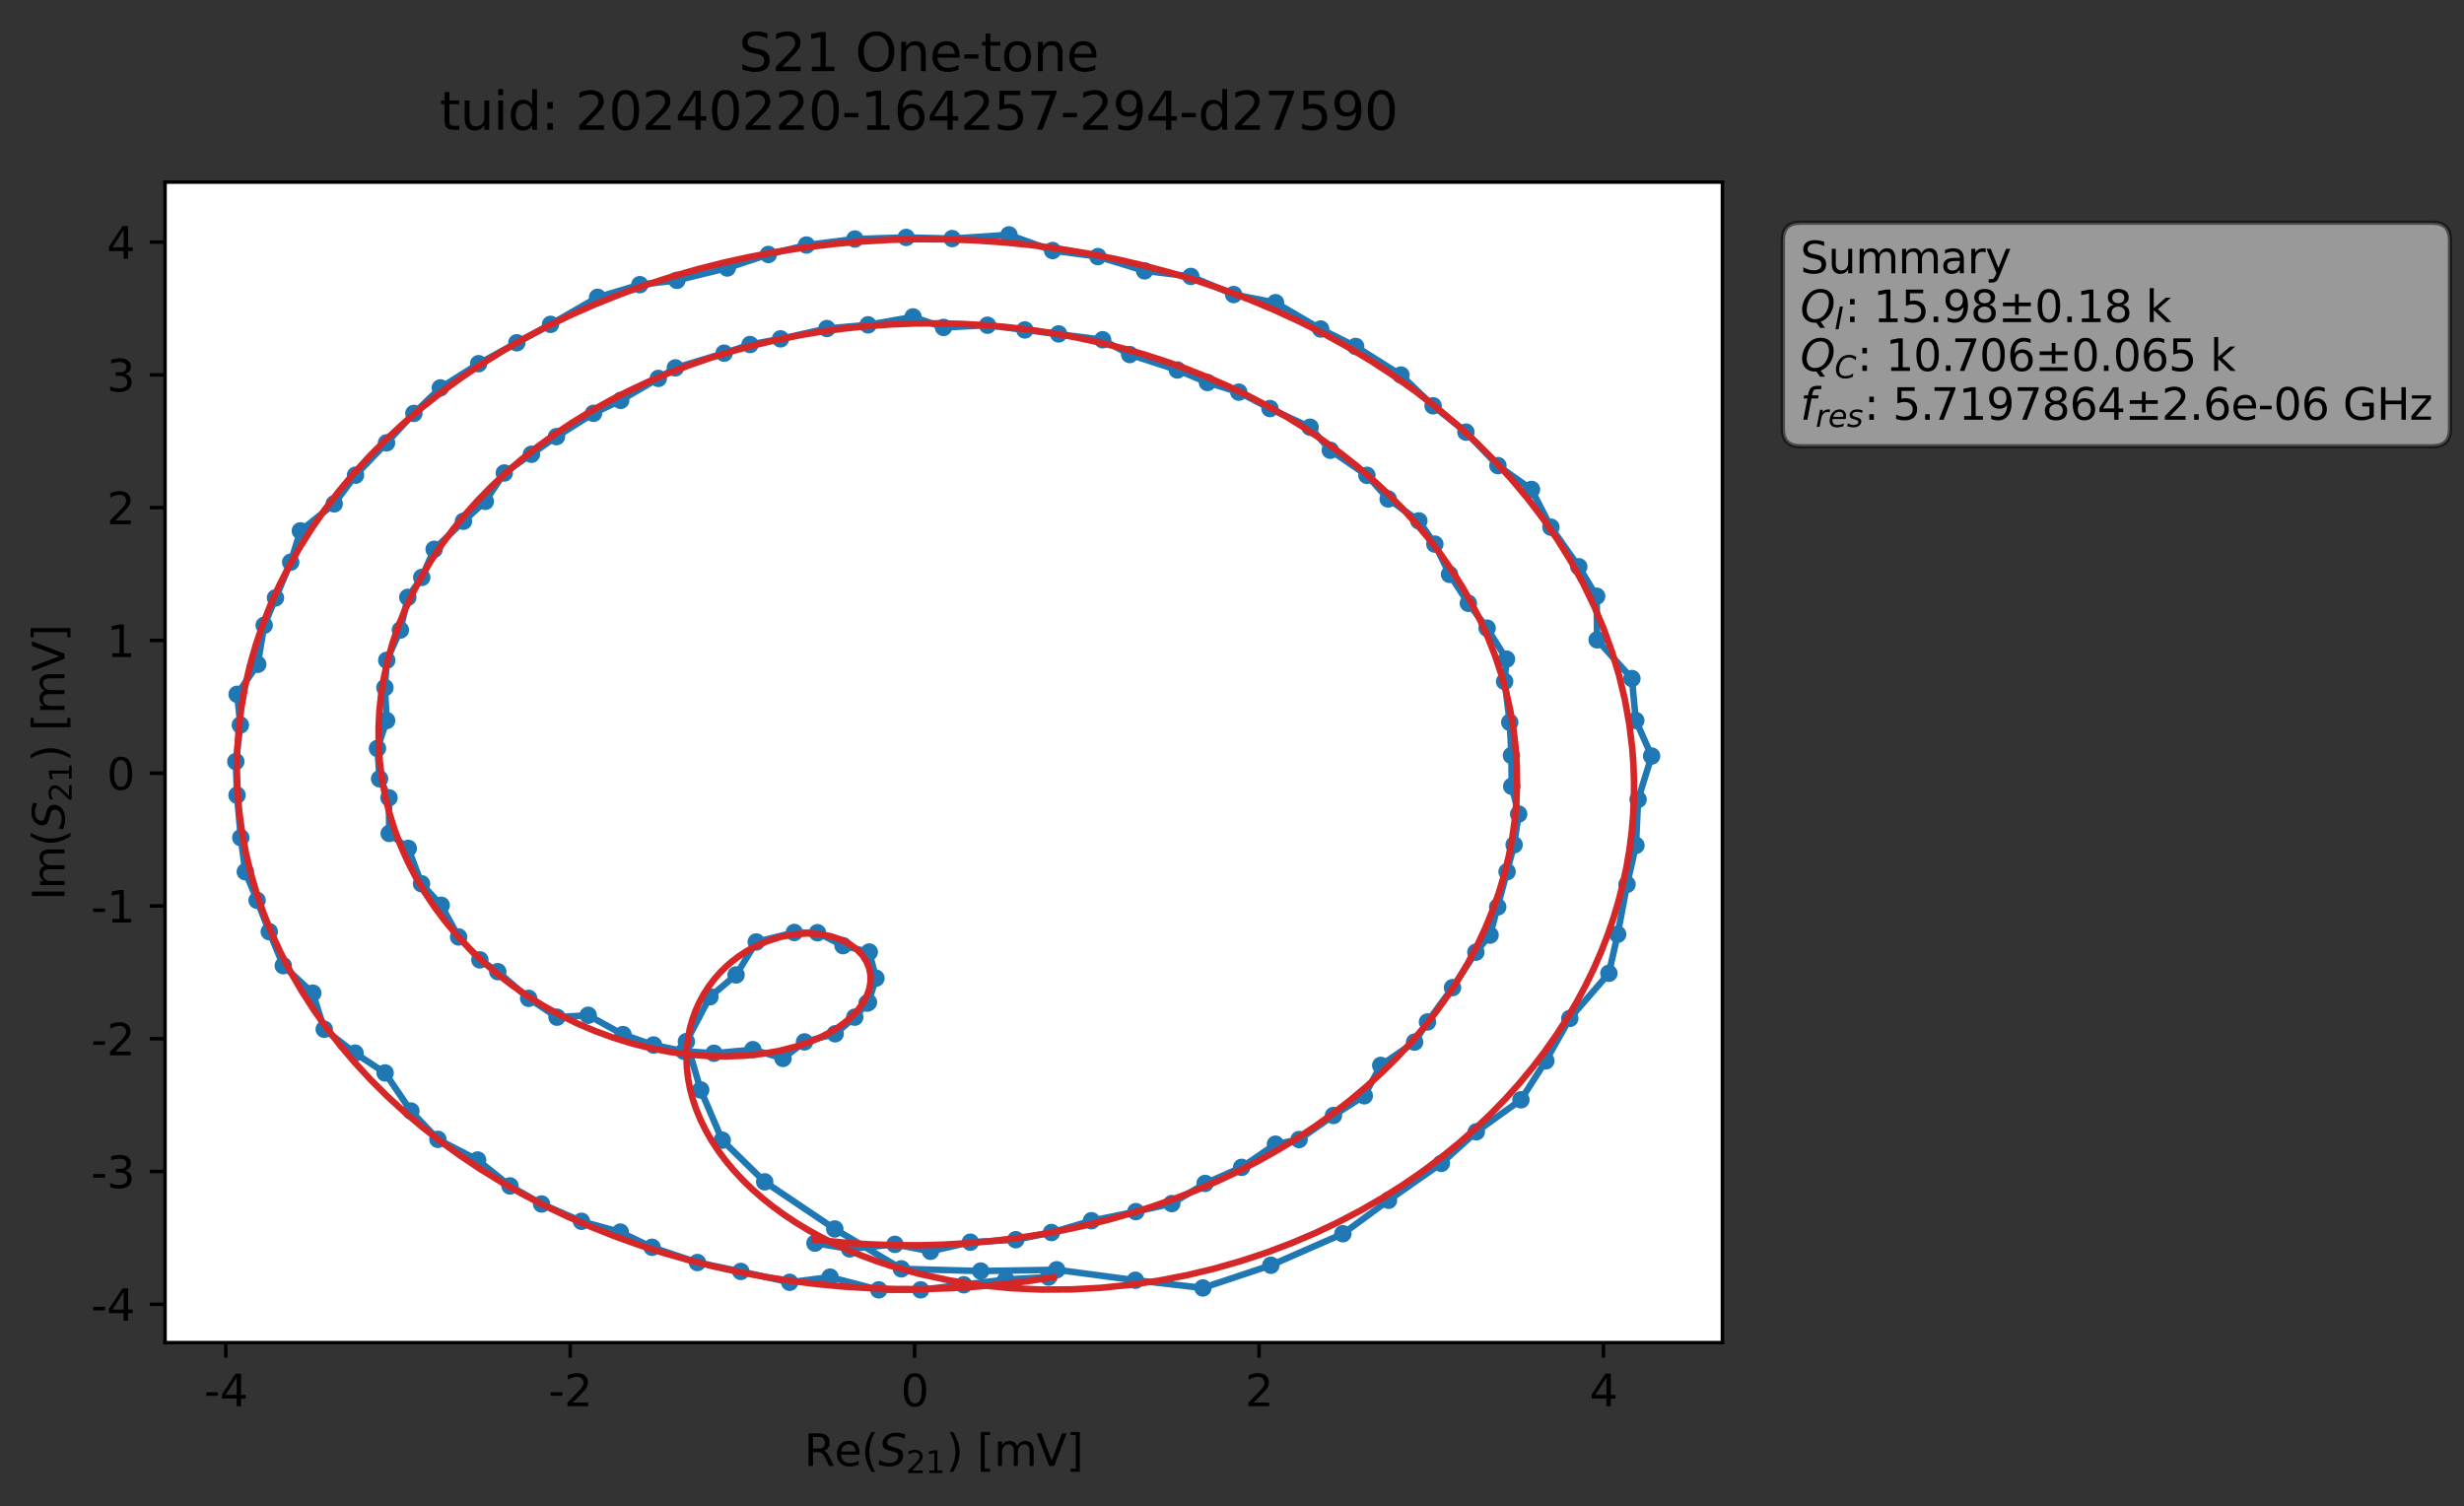 <?xml version="1.0" encoding="utf-8" standalone="no"?>
<!DOCTYPE svg PUBLIC "-//W3C//DTD SVG 1.1//EN"
  "http://www.w3.org/Graphics/SVG/1.1/DTD/svg11.dtd">
<svg xmlns:xlink="http://www.w3.org/1999/xlink" width="565.024pt" height="345.428pt" viewBox="0 0 565.024 345.428" xmlns="http://www.w3.org/2000/svg" version="1.1">
 <rect x="0" y="0" width="565.024" height="345.428" fill="#333333" stroke="none"/>
 <defs>
  <style type="text/css">*{stroke-linejoin: round; stroke-linecap: butt}</style>
 </defs>
 <g id="figure_1">
  <g id="patch_1">
   <path d="M 0 345.428 
L 565.024 345.428 
L 565.024 -0 
L 0 -0 
L 0 345.428 
z
" style="fill: none; opacity: 0"/>
  </g>
  <g id="axes_1">
   <g id="patch_2">
    <path d="M 37.848 307.872 
L 394.968 307.872 
L 394.968 41.76 
L 37.848 41.76 
z
" style="fill: #ffffff"/>
   </g>
   <g id="matplotlib.axis_1">
    <g id="xtick_1">
     <g id="line2d_1">
      <defs>
       <path id="mec18477c6a" d="M 0 0 
L 0 3.5 
" style="stroke: #000000; stroke-width: 0.8"/>
      </defs>
      <g>
       <use xlink:href="#mec18477c6a" x="51.778" y="307.872" style="stroke: #000000; stroke-width: 0.8"/>
      </g>
     </g>
     <g id="text_1">
      <!-- -4 -->
      <g transform="translate(46.793 322.47) scale(0.1 -0.1)">
       <defs>
        <path id="DejaVuSans-2d" d="M 313 2009 
L 1997 2009 
L 1997 1497 
L 313 1497 
L 313 2009 
z
" transform="scale(0.016)"/>
        <path id="DejaVuSans-34" d="M 2419 4116 
L 825 1625 
L 2419 1625 
L 2419 4116 
z
M 2253 4666 
L 3047 4666 
L 3047 1625 
L 3713 1625 
L 3713 1100 
L 3047 1100 
L 3047 0 
L 2419 0 
L 2419 1100 
L 313 1100 
L 313 1709 
L 2253 4666 
z
" transform="scale(0.016)"/>
       </defs>
       <use xlink:href="#DejaVuSans-2d"/>
       <use xlink:href="#DejaVuSans-34" x="36.084"/>
      </g>
     </g>
    </g>
    <g id="xtick_2">
     <g id="line2d_2">
      <g>
       <use xlink:href="#mec18477c6a" x="130.755" y="307.872" style="stroke: #000000; stroke-width: 0.8"/>
      </g>
     </g>
     <g id="text_2">
      <!-- -2 -->
      <g transform="translate(125.77 322.47) scale(0.1 -0.1)">
       <defs>
        <path id="DejaVuSans-32" d="M 1228 531 
L 3431 531 
L 3431 0 
L 469 0 
L 469 531 
Q 828 903 1448 1529 
Q 2069 2156 2228 2338 
Q 2531 2678 2651 2914 
Q 2772 3150 2772 3378 
Q 2772 3750 2511 3984 
Q 2250 4219 1831 4219 
Q 1534 4219 1204 4116 
Q 875 4013 500 3803 
L 500 4441 
Q 881 4594 1212 4672 
Q 1544 4750 1819 4750 
Q 2544 4750 2975 4387 
Q 3406 4025 3406 3419 
Q 3406 3131 3298 2873 
Q 3191 2616 2906 2266 
Q 2828 2175 2409 1742 
Q 1991 1309 1228 531 
z
" transform="scale(0.016)"/>
       </defs>
       <use xlink:href="#DejaVuSans-2d"/>
       <use xlink:href="#DejaVuSans-32" x="36.084"/>
      </g>
     </g>
    </g>
    <g id="xtick_3">
     <g id="line2d_3">
      <g>
       <use xlink:href="#mec18477c6a" x="209.732" y="307.872" style="stroke: #000000; stroke-width: 0.8"/>
      </g>
     </g>
     <g id="text_3">
      <!-- 0 -->
      <g transform="translate(206.551 322.47) scale(0.1 -0.1)">
       <defs>
        <path id="DejaVuSans-30" d="M 2034 4250 
Q 1547 4250 1301 3770 
Q 1056 3291 1056 2328 
Q 1056 1369 1301 889 
Q 1547 409 2034 409 
Q 2525 409 2770 889 
Q 3016 1369 3016 2328 
Q 3016 3291 2770 3770 
Q 2525 4250 2034 4250 
z
M 2034 4750 
Q 2819 4750 3233 4129 
Q 3647 3509 3647 2328 
Q 3647 1150 3233 529 
Q 2819 -91 2034 -91 
Q 1250 -91 836 529 
Q 422 1150 422 2328 
Q 422 3509 836 4129 
Q 1250 4750 2034 4750 
z
" transform="scale(0.016)"/>
       </defs>
       <use xlink:href="#DejaVuSans-30"/>
      </g>
     </g>
    </g>
    <g id="xtick_4">
     <g id="line2d_4">
      <g>
       <use xlink:href="#mec18477c6a" x="288.71" y="307.872" style="stroke: #000000; stroke-width: 0.8"/>
      </g>
     </g>
     <g id="text_4">
      <!-- 2 -->
      <g transform="translate(285.528 322.47) scale(0.1 -0.1)">
       <use xlink:href="#DejaVuSans-32"/>
      </g>
     </g>
    </g>
    <g id="xtick_5">
     <g id="line2d_5">
      <g>
       <use xlink:href="#mec18477c6a" x="367.687" y="307.872" style="stroke: #000000; stroke-width: 0.8"/>
      </g>
     </g>
     <g id="text_5">
      <!-- 4 -->
      <g transform="translate(364.505 322.47) scale(0.1 -0.1)">
       <use xlink:href="#DejaVuSans-34"/>
      </g>
     </g>
    </g>
    <g id="text_6">
     <!-- Re$(S_{21})$ [mV] -->
     <g transform="translate(184.408 336.149) scale(0.1 -0.1)">
      <defs>
       <path id="DejaVuSans-52" d="M 2841 2188 
Q 3044 2119 3236 1894 
Q 3428 1669 3622 1275 
L 4263 0 
L 3584 0 
L 2988 1197 
Q 2756 1666 2539 1819 
Q 2322 1972 1947 1972 
L 1259 1972 
L 1259 0 
L 628 0 
L 628 4666 
L 2053 4666 
Q 2853 4666 3247 4331 
Q 3641 3997 3641 3322 
Q 3641 2881 3436 2590 
Q 3231 2300 2841 2188 
z
M 1259 4147 
L 1259 2491 
L 2053 2491 
Q 2509 2491 2742 2702 
Q 2975 2913 2975 3322 
Q 2975 3731 2742 3939 
Q 2509 4147 2053 4147 
L 1259 4147 
z
" transform="scale(0.016)"/>
       <path id="DejaVuSans-65" d="M 3597 1894 
L 3597 1613 
L 953 1613 
Q 991 1019 1311 708 
Q 1631 397 2203 397 
Q 2534 397 2845 478 
Q 3156 559 3463 722 
L 3463 178 
Q 3153 47 2828 -22 
Q 2503 -91 2169 -91 
Q 1331 -91 842 396 
Q 353 884 353 1716 
Q 353 2575 817 3079 
Q 1281 3584 2069 3584 
Q 2775 3584 3186 3129 
Q 3597 2675 3597 1894 
z
M 3022 2063 
Q 3016 2534 2758 2815 
Q 2500 3097 2075 3097 
Q 1594 3097 1305 2825 
Q 1016 2553 972 2059 
L 3022 2063 
z
" transform="scale(0.016)"/>
       <path id="DejaVuSans-28" d="M 1984 4856 
Q 1566 4138 1362 3434 
Q 1159 2731 1159 2009 
Q 1159 1288 1364 580 
Q 1569 -128 1984 -844 
L 1484 -844 
Q 1016 -109 783 600 
Q 550 1309 550 2009 
Q 550 2706 781 3412 
Q 1013 4119 1484 4856 
L 1984 4856 
z
" transform="scale(0.016)"/>
       <path id="DejaVuSans-Oblique-53" d="M 3859 4513 
L 3738 3897 
Q 3422 4066 3111 4152 
Q 2800 4238 2509 4238 
Q 1944 4238 1609 3991 
Q 1275 3744 1275 3334 
Q 1275 3109 1398 2989 
Q 1522 2869 2034 2731 
L 2413 2638 
Q 3053 2472 3303 2217 
Q 3553 1963 3553 1503 
Q 3553 797 2998 353 
Q 2444 -91 1538 -91 
Q 1166 -91 791 -17 
Q 416 56 38 206 
L 166 856 
Q 513 641 861 531 
Q 1209 422 1556 422 
Q 2147 422 2503 684 
Q 2859 947 2859 1369 
Q 2859 1650 2717 1795 
Q 2575 1941 2106 2059 
L 1728 2156 
Q 1081 2325 845 2545 
Q 609 2766 609 3163 
Q 609 3859 1145 4304 
Q 1681 4750 2541 4750 
Q 2875 4750 3203 4690 
Q 3531 4631 3859 4513 
z
" transform="scale(0.016)"/>
       <path id="DejaVuSans-31" d="M 794 531 
L 1825 531 
L 1825 4091 
L 703 3866 
L 703 4441 
L 1819 4666 
L 2450 4666 
L 2450 531 
L 3481 531 
L 3481 0 
L 794 0 
L 794 531 
z
" transform="scale(0.016)"/>
       <path id="DejaVuSans-29" d="M 513 4856 
L 1013 4856 
Q 1481 4119 1714 3412 
Q 1947 2706 1947 2009 
Q 1947 1309 1714 600 
Q 1481 -109 1013 -844 
L 513 -844 
Q 928 -128 1133 580 
Q 1338 1288 1338 2009 
Q 1338 2731 1133 3434 
Q 928 4138 513 4856 
z
" transform="scale(0.016)"/>
       <path id="DejaVuSans-20" transform="scale(0.016)"/>
       <path id="DejaVuSans-5b" d="M 550 4863 
L 1875 4863 
L 1875 4416 
L 1125 4416 
L 1125 -397 
L 1875 -397 
L 1875 -844 
L 550 -844 
L 550 4863 
z
" transform="scale(0.016)"/>
       <path id="DejaVuSans-6d" d="M 3328 2828 
Q 3544 3216 3844 3400 
Q 4144 3584 4550 3584 
Q 5097 3584 5394 3201 
Q 5691 2819 5691 2113 
L 5691 0 
L 5113 0 
L 5113 2094 
Q 5113 2597 4934 2840 
Q 4756 3084 4391 3084 
Q 3944 3084 3684 2787 
Q 3425 2491 3425 1978 
L 3425 0 
L 2847 0 
L 2847 2094 
Q 2847 2600 2669 2842 
Q 2491 3084 2119 3084 
Q 1678 3084 1418 2786 
Q 1159 2488 1159 1978 
L 1159 0 
L 581 0 
L 581 3500 
L 1159 3500 
L 1159 2956 
Q 1356 3278 1631 3431 
Q 1906 3584 2284 3584 
Q 2666 3584 2933 3390 
Q 3200 3197 3328 2828 
z
" transform="scale(0.016)"/>
       <path id="DejaVuSans-56" d="M 1831 0 
L 50 4666 
L 709 4666 
L 2188 738 
L 3669 4666 
L 4325 4666 
L 2547 0 
L 1831 0 
z
" transform="scale(0.016)"/>
       <path id="DejaVuSans-5d" d="M 1947 4863 
L 1947 -844 
L 622 -844 
L 622 -397 
L 1369 -397 
L 1369 4416 
L 622 4416 
L 622 4863 
L 1947 4863 
z
" transform="scale(0.016)"/>
      </defs>
      <use xlink:href="#DejaVuSans-52" transform="translate(0 0.016)"/>
      <use xlink:href="#DejaVuSans-65" transform="translate(69.482 0.016)"/>
      <use xlink:href="#DejaVuSans-28" transform="translate(131.006 0.016)"/>
      <use xlink:href="#DejaVuSans-Oblique-53" transform="translate(170.02 0.016)"/>
      <use xlink:href="#DejaVuSans-32" transform="translate(233.496 -16.391) scale(0.7)"/>
      <use xlink:href="#DejaVuSans-31" transform="translate(278.032 -16.391) scale(0.7)"/>
      <use xlink:href="#DejaVuSans-29" transform="translate(325.303 0.016)"/>
      <use xlink:href="#DejaVuSans-20" transform="translate(364.316 0.016)"/>
      <use xlink:href="#DejaVuSans-5b" transform="translate(396.104 0.016)"/>
      <use xlink:href="#DejaVuSans-6d" transform="translate(435.117 0.016)"/>
      <use xlink:href="#DejaVuSans-56" transform="translate(532.529 0.016)"/>
      <use xlink:href="#DejaVuSans-5d" transform="translate(600.938 0.016)"/>
     </g>
    </g>
   </g>
   <g id="matplotlib.axis_2">
    <g id="ytick_1">
     <g id="line2d_6">
      <defs>
       <path id="m6feee5a864" d="M 0 0 
L -3.5 0 
" style="stroke: #000000; stroke-width: 0.8"/>
      </defs>
      <g>
       <use xlink:href="#m6feee5a864" x="37.848" y="299.086" style="stroke: #000000; stroke-width: 0.8"/>
      </g>
     </g>
     <g id="text_7">
      <!-- -4 -->
      <g transform="translate(20.878 302.885) scale(0.1 -0.1)">
       <use xlink:href="#DejaVuSans-2d"/>
       <use xlink:href="#DejaVuSans-34" x="36.084"/>
      </g>
     </g>
    </g>
    <g id="ytick_2">
     <g id="line2d_7">
      <g>
       <use xlink:href="#m6feee5a864" x="37.848" y="268.64" style="stroke: #000000; stroke-width: 0.8"/>
      </g>
     </g>
     <g id="text_8">
      <!-- -3 -->
      <g transform="translate(20.878 272.439) scale(0.1 -0.1)">
       <defs>
        <path id="DejaVuSans-33" d="M 2597 2516 
Q 3050 2419 3304 2112 
Q 3559 1806 3559 1356 
Q 3559 666 3084 287 
Q 2609 -91 1734 -91 
Q 1441 -91 1130 -33 
Q 819 25 488 141 
L 488 750 
Q 750 597 1062 519 
Q 1375 441 1716 441 
Q 2309 441 2620 675 
Q 2931 909 2931 1356 
Q 2931 1769 2642 2001 
Q 2353 2234 1838 2234 
L 1294 2234 
L 1294 2753 
L 1863 2753 
Q 2328 2753 2575 2939 
Q 2822 3125 2822 3475 
Q 2822 3834 2567 4026 
Q 2313 4219 1838 4219 
Q 1578 4219 1281 4162 
Q 984 4106 628 3988 
L 628 4550 
Q 988 4650 1302 4700 
Q 1616 4750 1894 4750 
Q 2613 4750 3031 4423 
Q 3450 4097 3450 3541 
Q 3450 3153 3228 2886 
Q 3006 2619 2597 2516 
z
" transform="scale(0.016)"/>
       </defs>
       <use xlink:href="#DejaVuSans-2d"/>
       <use xlink:href="#DejaVuSans-33" x="36.084"/>
      </g>
     </g>
    </g>
    <g id="ytick_3">
     <g id="line2d_8">
      <g>
       <use xlink:href="#m6feee5a864" x="37.848" y="238.194" style="stroke: #000000; stroke-width: 0.8"/>
      </g>
     </g>
     <g id="text_9">
      <!-- -2 -->
      <g transform="translate(20.878 241.993) scale(0.1 -0.1)">
       <use xlink:href="#DejaVuSans-2d"/>
       <use xlink:href="#DejaVuSans-32" x="36.084"/>
      </g>
     </g>
    </g>
    <g id="ytick_4">
     <g id="line2d_9">
      <g>
       <use xlink:href="#m6feee5a864" x="37.848" y="207.748" style="stroke: #000000; stroke-width: 0.8"/>
      </g>
     </g>
     <g id="text_10">
      <!-- -1 -->
      <g transform="translate(20.878 211.547) scale(0.1 -0.1)">
       <use xlink:href="#DejaVuSans-2d"/>
       <use xlink:href="#DejaVuSans-31" x="36.084"/>
      </g>
     </g>
    </g>
    <g id="ytick_5">
     <g id="line2d_10">
      <g>
       <use xlink:href="#m6feee5a864" x="37.848" y="177.302" style="stroke: #000000; stroke-width: 0.8"/>
      </g>
     </g>
     <g id="text_11">
      <!-- 0 -->
      <g transform="translate(24.486 181.101) scale(0.1 -0.1)">
       <use xlink:href="#DejaVuSans-30"/>
      </g>
     </g>
    </g>
    <g id="ytick_6">
     <g id="line2d_11">
      <g>
       <use xlink:href="#m6feee5a864" x="37.848" y="146.856" style="stroke: #000000; stroke-width: 0.8"/>
      </g>
     </g>
     <g id="text_12">
      <!-- 1 -->
      <g transform="translate(24.486 150.655) scale(0.1 -0.1)">
       <use xlink:href="#DejaVuSans-31"/>
      </g>
     </g>
    </g>
    <g id="ytick_7">
     <g id="line2d_12">
      <g>
       <use xlink:href="#m6feee5a864" x="37.848" y="116.41" style="stroke: #000000; stroke-width: 0.8"/>
      </g>
     </g>
     <g id="text_13">
      <!-- 2 -->
      <g transform="translate(24.486 120.209) scale(0.1 -0.1)">
       <use xlink:href="#DejaVuSans-32"/>
      </g>
     </g>
    </g>
    <g id="ytick_8">
     <g id="line2d_13">
      <g>
       <use xlink:href="#m6feee5a864" x="37.848" y="85.963" style="stroke: #000000; stroke-width: 0.8"/>
      </g>
     </g>
     <g id="text_14">
      <!-- 3 -->
      <g transform="translate(24.486 89.763) scale(0.1 -0.1)">
       <use xlink:href="#DejaVuSans-33"/>
      </g>
     </g>
    </g>
    <g id="ytick_9">
     <g id="line2d_14">
      <g>
       <use xlink:href="#m6feee5a864" x="37.848" y="55.517" style="stroke: #000000; stroke-width: 0.8"/>
      </g>
     </g>
     <g id="text_15">
      <!-- 4 -->
      <g transform="translate(24.486 59.316) scale(0.1 -0.1)">
       <use xlink:href="#DejaVuSans-34"/>
      </g>
     </g>
    </g>
    <g id="text_16">
     <!-- Im$(S_{21})$ [mV] -->
     <g transform="translate(14.798 206.466) rotate(-90) scale(0.1 -0.1)">
      <defs>
       <path id="DejaVuSans-49" d="M 628 4666 
L 1259 4666 
L 1259 0 
L 628 0 
L 628 4666 
z
" transform="scale(0.016)"/>
      </defs>
      <use xlink:href="#DejaVuSans-49" transform="translate(0 0.016)"/>
      <use xlink:href="#DejaVuSans-6d" transform="translate(25.867 0.016)"/>
      <use xlink:href="#DejaVuSans-28" transform="translate(123.279 0.016)"/>
      <use xlink:href="#DejaVuSans-Oblique-53" transform="translate(162.293 0.016)"/>
      <use xlink:href="#DejaVuSans-32" transform="translate(225.77 -16.391) scale(0.7)"/>
      <use xlink:href="#DejaVuSans-31" transform="translate(270.306 -16.391) scale(0.7)"/>
      <use xlink:href="#DejaVuSans-29" transform="translate(317.576 0.016)"/>
      <use xlink:href="#DejaVuSans-20" transform="translate(356.59 0.016)"/>
      <use xlink:href="#DejaVuSans-5b" transform="translate(388.377 0.016)"/>
      <use xlink:href="#DejaVuSans-6d" transform="translate(427.391 0.016)"/>
      <use xlink:href="#DejaVuSans-56" transform="translate(524.803 0.016)"/>
      <use xlink:href="#DejaVuSans-5d" transform="translate(593.211 0.016)"/>
     </g>
    </g>
   </g>
   <g id="line2d_15">
    <path d="M 240.441 292.843 
L 230.63 293.42 
L 211.116 295.772 
L 201.516 295.776 
L 190.342 292.863 
L 181.079 294.043 
L 169.873 291.557 
L 159.926 289.514 
L 149.536 286.02 
L 142.249 282.538 
L 133.34 280.06 
L 124.195 276.093 
L 116.943 271.943 
L 109.524 265.999 
L 100.421 261.27 
L 94.227 254.767 
L 88.311 246.037 
L 81.42 241.491 
L 74.351 236.017 
L 71.727 227.737 
L 64.957 221.441 
L 61.745 213.646 
L 58.954 206.456 
L 56.253 199.903 
L 55.219 192.087 
L 54.358 182.344 
L 54.081 174.634 
L 55.12 166.254 
L 54.374 159.205 
L 59.108 152.332 
L 60.58 143.39 
L 66.658 128.918 
L 68.879 121.735 
L 76.639 115.538 
L 81.523 108.97 
L 88.64 101.549 
L 94.909 94.801 
L 100.968 88.949 
L 109.754 83.399 
L 126.249 74.377 
L 137.035 68.177 
L 146.715 65.284 
L 155.223 64.289 
L 166.773 61.453 
L 176.187 58.354 
L 184.932 56.191 
L 196.035 54.81 
L 207.797 54.449 
L 218.339 54.706 
L 231.369 53.856 
L 241.363 57.455 
L 251.757 58.843 
L 262.467 62.114 
L 273.071 63.385 
L 282.888 67.543 
L 292.498 69.403 
L 302.842 75.447 
L 310.872 79.443 
L 321.266 86.003 
L 328.624 93.051 
L 336.154 99.089 
L 343.49 106.769 
L 351.187 112.233 
L 355.642 120.893 
L 362.036 129.961 
L 366.129 136.723 
L 366.24 146.725 
L 374.215 155.599 
L 375.111 165.222 
L 378.736 173.37 
L 375.635 183.324 
L 375.143 193.849 
L 373.102 202.795 
L 370.95 214.24 
L 368.936 223.189 
L 359.972 233.537 
L 354.482 243.26 
L 348.766 252.194 
L 338.536 259.537 
L 330.515 266.774 
L 318.4 275.241 
L 307.933 282.913 
L 291.429 290.137 
L 275.831 295.338 
L 260.36 293.575 
L 242.314 291.174 
L 224.885 291.464 
L 206.694 290.961 
L 191.429 281.816 
L 175.355 271.006 
L 165.61 261.46 
L 160.675 249.938 
L 157.4 238.844 
L 162.792 228.572 
L 168.792 223.562 
L 173.423 216.002 
L 182.141 213.832 
L 187.453 213.886 
L 193.316 216.85 
L 199.33 218.313 
L 200.865 224.305 
L 199.155 229.836 
L 198.839 230.035 
L 196.013 233.247 
L 191.517 237.062 
L 184.485 238.923 
L 179.548 242.704 
L 172.639 240.697 
L 163.72 241.525 
L 156.824 241.068 
L 149.866 239.627 
L 142.865 237.24 
L 134.884 232.809 
L 127.729 233.254 
L 121.225 228.928 
L 114.148 222.816 
L 110.04 220.11 
L 105.169 214.857 
L 101.172 207.59 
L 96.664 202.657 
L 93.624 194.543 
L 89.244 191.124 
L 89.198 182.944 
L 87.049 178.59 
L 86.556 171.618 
L 88.662 165.228 
L 88.268 157.674 
L 88.684 151.411 
L 91.813 144.468 
L 93.514 136.977 
L 96.714 132.41 
L 99.554 125.963 
L 106.277 119.532 
L 111.289 114.965 
L 115.641 108.467 
L 127.615 100.123 
L 136.101 94.781 
L 142.339 91.805 
L 150.959 86.774 
L 154.862 84.362 
L 166.055 80.985 
L 171.99 79.007 
L 178.98 77.703 
L 189.619 75.338 
L 199.057 74.489 
L 209.375 72.669 
L 216.36 75.081 
L 226.448 74.579 
L 252.846 77.906 
L 259.052 81.304 
L 269.979 84.842 
L 276.879 87.715 
L 284.068 89.923 
L 291.213 93.678 
L 300.42 97.969 
L 305.052 103.251 
L 313.445 108.994 
L 318.322 114.419 
L 325.356 119.444 
L 329.028 124.774 
L 332.393 131.713 
L 336.705 138.34 
L 341.013 144.037 
L 345.456 151.148 
L 345.028 156.271 
L 346.205 165.639 
L 346.591 173.237 
L 346.657 180.31 
L 348.243 186.68 
L 347.205 193.721 
L 341.691 214.433 
L 338.432 218.349 
L 333.08 226.477 
L 327.338 234.353 
L 324.384 238.968 
L 316.616 244.303 
L 312.847 251.279 
L 305.78 255.791 
L 297.892 261.312 
L 292.481 262.376 
L 284.716 267.689 
L 276.339 271.377 
L 268.701 275.995 
L 260.464 277.84 
L 250.282 279.926 
L 241.113 282.63 
L 232.929 284.28 
L 222.514 284.849 
L 213.375 286.938 
L 205.209 285.352 
L 194.831 286.387 
L 186.883 285.068 
L 186.883 285.068 
" clip-path="url(#pa99d9ca168)" style="fill: none; stroke: #1f77b4; stroke-width: 1.5; stroke-linecap: square"/>
    <defs>
     <path id="m23036c4b30" d="M 0 1.5 
C 0.398 1.5 0.779 1.342 1.061 1.061 
C 1.342 0.779 1.5 0.398 1.5 0 
C 1.5 -0.398 1.342 -0.779 1.061 -1.061 
C 0.779 -1.342 0.398 -1.5 0 -1.5 
C -0.398 -1.5 -0.779 -1.342 -1.061 -1.061 
C -1.342 -0.779 -1.5 -0.398 -1.5 0 
C -1.5 0.398 -1.342 0.779 -1.061 1.061 
C -0.779 1.342 -0.398 1.5 0 1.5 
z
" style="stroke: #1f77b4"/>
    </defs>
    <g clip-path="url(#pa99d9ca168)">
     <use xlink:href="#m23036c4b30" x="240.441" y="292.843" style="fill: #1f77b4; stroke: #1f77b4"/>
     <use xlink:href="#m23036c4b30" x="230.63" y="293.42" style="fill: #1f77b4; stroke: #1f77b4"/>
     <use xlink:href="#m23036c4b30" x="221.007" y="294.617" style="fill: #1f77b4; stroke: #1f77b4"/>
     <use xlink:href="#m23036c4b30" x="211.116" y="295.772" style="fill: #1f77b4; stroke: #1f77b4"/>
     <use xlink:href="#m23036c4b30" x="201.516" y="295.776" style="fill: #1f77b4; stroke: #1f77b4"/>
     <use xlink:href="#m23036c4b30" x="190.342" y="292.863" style="fill: #1f77b4; stroke: #1f77b4"/>
     <use xlink:href="#m23036c4b30" x="181.079" y="294.043" style="fill: #1f77b4; stroke: #1f77b4"/>
     <use xlink:href="#m23036c4b30" x="169.873" y="291.557" style="fill: #1f77b4; stroke: #1f77b4"/>
     <use xlink:href="#m23036c4b30" x="159.926" y="289.514" style="fill: #1f77b4; stroke: #1f77b4"/>
     <use xlink:href="#m23036c4b30" x="149.536" y="286.02" style="fill: #1f77b4; stroke: #1f77b4"/>
     <use xlink:href="#m23036c4b30" x="142.249" y="282.538" style="fill: #1f77b4; stroke: #1f77b4"/>
     <use xlink:href="#m23036c4b30" x="133.34" y="280.06" style="fill: #1f77b4; stroke: #1f77b4"/>
     <use xlink:href="#m23036c4b30" x="124.195" y="276.093" style="fill: #1f77b4; stroke: #1f77b4"/>
     <use xlink:href="#m23036c4b30" x="116.943" y="271.943" style="fill: #1f77b4; stroke: #1f77b4"/>
     <use xlink:href="#m23036c4b30" x="109.524" y="265.999" style="fill: #1f77b4; stroke: #1f77b4"/>
     <use xlink:href="#m23036c4b30" x="100.421" y="261.27" style="fill: #1f77b4; stroke: #1f77b4"/>
     <use xlink:href="#m23036c4b30" x="94.227" y="254.767" style="fill: #1f77b4; stroke: #1f77b4"/>
     <use xlink:href="#m23036c4b30" x="88.311" y="246.037" style="fill: #1f77b4; stroke: #1f77b4"/>
     <use xlink:href="#m23036c4b30" x="81.42" y="241.491" style="fill: #1f77b4; stroke: #1f77b4"/>
     <use xlink:href="#m23036c4b30" x="74.351" y="236.017" style="fill: #1f77b4; stroke: #1f77b4"/>
     <use xlink:href="#m23036c4b30" x="71.727" y="227.737" style="fill: #1f77b4; stroke: #1f77b4"/>
     <use xlink:href="#m23036c4b30" x="64.957" y="221.441" style="fill: #1f77b4; stroke: #1f77b4"/>
     <use xlink:href="#m23036c4b30" x="61.745" y="213.646" style="fill: #1f77b4; stroke: #1f77b4"/>
     <use xlink:href="#m23036c4b30" x="58.954" y="206.456" style="fill: #1f77b4; stroke: #1f77b4"/>
     <use xlink:href="#m23036c4b30" x="56.253" y="199.903" style="fill: #1f77b4; stroke: #1f77b4"/>
     <use xlink:href="#m23036c4b30" x="55.219" y="192.087" style="fill: #1f77b4; stroke: #1f77b4"/>
     <use xlink:href="#m23036c4b30" x="54.358" y="182.344" style="fill: #1f77b4; stroke: #1f77b4"/>
     <use xlink:href="#m23036c4b30" x="54.081" y="174.634" style="fill: #1f77b4; stroke: #1f77b4"/>
     <use xlink:href="#m23036c4b30" x="55.12" y="166.254" style="fill: #1f77b4; stroke: #1f77b4"/>
     <use xlink:href="#m23036c4b30" x="54.374" y="159.205" style="fill: #1f77b4; stroke: #1f77b4"/>
     <use xlink:href="#m23036c4b30" x="59.108" y="152.332" style="fill: #1f77b4; stroke: #1f77b4"/>
     <use xlink:href="#m23036c4b30" x="60.58" y="143.39" style="fill: #1f77b4; stroke: #1f77b4"/>
     <use xlink:href="#m23036c4b30" x="63.171" y="137.102" style="fill: #1f77b4; stroke: #1f77b4"/>
     <use xlink:href="#m23036c4b30" x="66.658" y="128.918" style="fill: #1f77b4; stroke: #1f77b4"/>
     <use xlink:href="#m23036c4b30" x="68.879" y="121.735" style="fill: #1f77b4; stroke: #1f77b4"/>
     <use xlink:href="#m23036c4b30" x="76.639" y="115.538" style="fill: #1f77b4; stroke: #1f77b4"/>
     <use xlink:href="#m23036c4b30" x="81.523" y="108.97" style="fill: #1f77b4; stroke: #1f77b4"/>
     <use xlink:href="#m23036c4b30" x="88.64" y="101.549" style="fill: #1f77b4; stroke: #1f77b4"/>
     <use xlink:href="#m23036c4b30" x="94.909" y="94.801" style="fill: #1f77b4; stroke: #1f77b4"/>
     <use xlink:href="#m23036c4b30" x="100.968" y="88.949" style="fill: #1f77b4; stroke: #1f77b4"/>
     <use xlink:href="#m23036c4b30" x="109.754" y="83.399" style="fill: #1f77b4; stroke: #1f77b4"/>
     <use xlink:href="#m23036c4b30" x="118.513" y="78.601" style="fill: #1f77b4; stroke: #1f77b4"/>
     <use xlink:href="#m23036c4b30" x="126.249" y="74.377" style="fill: #1f77b4; stroke: #1f77b4"/>
     <use xlink:href="#m23036c4b30" x="137.035" y="68.177" style="fill: #1f77b4; stroke: #1f77b4"/>
     <use xlink:href="#m23036c4b30" x="146.715" y="65.284" style="fill: #1f77b4; stroke: #1f77b4"/>
     <use xlink:href="#m23036c4b30" x="155.223" y="64.289" style="fill: #1f77b4; stroke: #1f77b4"/>
     <use xlink:href="#m23036c4b30" x="166.773" y="61.453" style="fill: #1f77b4; stroke: #1f77b4"/>
     <use xlink:href="#m23036c4b30" x="176.187" y="58.354" style="fill: #1f77b4; stroke: #1f77b4"/>
     <use xlink:href="#m23036c4b30" x="184.932" y="56.191" style="fill: #1f77b4; stroke: #1f77b4"/>
     <use xlink:href="#m23036c4b30" x="196.035" y="54.81" style="fill: #1f77b4; stroke: #1f77b4"/>
     <use xlink:href="#m23036c4b30" x="207.797" y="54.449" style="fill: #1f77b4; stroke: #1f77b4"/>
     <use xlink:href="#m23036c4b30" x="218.339" y="54.706" style="fill: #1f77b4; stroke: #1f77b4"/>
     <use xlink:href="#m23036c4b30" x="231.369" y="53.856" style="fill: #1f77b4; stroke: #1f77b4"/>
     <use xlink:href="#m23036c4b30" x="241.363" y="57.455" style="fill: #1f77b4; stroke: #1f77b4"/>
     <use xlink:href="#m23036c4b30" x="251.757" y="58.843" style="fill: #1f77b4; stroke: #1f77b4"/>
     <use xlink:href="#m23036c4b30" x="262.467" y="62.114" style="fill: #1f77b4; stroke: #1f77b4"/>
     <use xlink:href="#m23036c4b30" x="273.071" y="63.385" style="fill: #1f77b4; stroke: #1f77b4"/>
     <use xlink:href="#m23036c4b30" x="282.888" y="67.543" style="fill: #1f77b4; stroke: #1f77b4"/>
     <use xlink:href="#m23036c4b30" x="292.498" y="69.403" style="fill: #1f77b4; stroke: #1f77b4"/>
     <use xlink:href="#m23036c4b30" x="302.842" y="75.447" style="fill: #1f77b4; stroke: #1f77b4"/>
     <use xlink:href="#m23036c4b30" x="310.872" y="79.443" style="fill: #1f77b4; stroke: #1f77b4"/>
     <use xlink:href="#m23036c4b30" x="321.266" y="86.003" style="fill: #1f77b4; stroke: #1f77b4"/>
     <use xlink:href="#m23036c4b30" x="328.624" y="93.051" style="fill: #1f77b4; stroke: #1f77b4"/>
     <use xlink:href="#m23036c4b30" x="336.154" y="99.089" style="fill: #1f77b4; stroke: #1f77b4"/>
     <use xlink:href="#m23036c4b30" x="343.49" y="106.769" style="fill: #1f77b4; stroke: #1f77b4"/>
     <use xlink:href="#m23036c4b30" x="351.187" y="112.233" style="fill: #1f77b4; stroke: #1f77b4"/>
     <use xlink:href="#m23036c4b30" x="355.642" y="120.893" style="fill: #1f77b4; stroke: #1f77b4"/>
     <use xlink:href="#m23036c4b30" x="362.036" y="129.961" style="fill: #1f77b4; stroke: #1f77b4"/>
     <use xlink:href="#m23036c4b30" x="366.129" y="136.723" style="fill: #1f77b4; stroke: #1f77b4"/>
     <use xlink:href="#m23036c4b30" x="366.24" y="146.725" style="fill: #1f77b4; stroke: #1f77b4"/>
     <use xlink:href="#m23036c4b30" x="374.215" y="155.599" style="fill: #1f77b4; stroke: #1f77b4"/>
     <use xlink:href="#m23036c4b30" x="375.111" y="165.222" style="fill: #1f77b4; stroke: #1f77b4"/>
     <use xlink:href="#m23036c4b30" x="378.736" y="173.37" style="fill: #1f77b4; stroke: #1f77b4"/>
     <use xlink:href="#m23036c4b30" x="375.635" y="183.324" style="fill: #1f77b4; stroke: #1f77b4"/>
     <use xlink:href="#m23036c4b30" x="375.143" y="193.849" style="fill: #1f77b4; stroke: #1f77b4"/>
     <use xlink:href="#m23036c4b30" x="373.102" y="202.795" style="fill: #1f77b4; stroke: #1f77b4"/>
     <use xlink:href="#m23036c4b30" x="370.95" y="214.24" style="fill: #1f77b4; stroke: #1f77b4"/>
     <use xlink:href="#m23036c4b30" x="368.936" y="223.189" style="fill: #1f77b4; stroke: #1f77b4"/>
     <use xlink:href="#m23036c4b30" x="359.972" y="233.537" style="fill: #1f77b4; stroke: #1f77b4"/>
     <use xlink:href="#m23036c4b30" x="354.482" y="243.26" style="fill: #1f77b4; stroke: #1f77b4"/>
     <use xlink:href="#m23036c4b30" x="348.766" y="252.194" style="fill: #1f77b4; stroke: #1f77b4"/>
     <use xlink:href="#m23036c4b30" x="338.536" y="259.537" style="fill: #1f77b4; stroke: #1f77b4"/>
     <use xlink:href="#m23036c4b30" x="330.515" y="266.774" style="fill: #1f77b4; stroke: #1f77b4"/>
     <use xlink:href="#m23036c4b30" x="318.4" y="275.241" style="fill: #1f77b4; stroke: #1f77b4"/>
     <use xlink:href="#m23036c4b30" x="307.933" y="282.913" style="fill: #1f77b4; stroke: #1f77b4"/>
     <use xlink:href="#m23036c4b30" x="291.429" y="290.137" style="fill: #1f77b4; stroke: #1f77b4"/>
     <use xlink:href="#m23036c4b30" x="275.831" y="295.338" style="fill: #1f77b4; stroke: #1f77b4"/>
     <use xlink:href="#m23036c4b30" x="260.36" y="293.575" style="fill: #1f77b4; stroke: #1f77b4"/>
     <use xlink:href="#m23036c4b30" x="242.314" y="291.174" style="fill: #1f77b4; stroke: #1f77b4"/>
     <use xlink:href="#m23036c4b30" x="224.885" y="291.464" style="fill: #1f77b4; stroke: #1f77b4"/>
     <use xlink:href="#m23036c4b30" x="206.694" y="290.961" style="fill: #1f77b4; stroke: #1f77b4"/>
     <use xlink:href="#m23036c4b30" x="191.429" y="281.816" style="fill: #1f77b4; stroke: #1f77b4"/>
     <use xlink:href="#m23036c4b30" x="175.355" y="271.006" style="fill: #1f77b4; stroke: #1f77b4"/>
     <use xlink:href="#m23036c4b30" x="165.61" y="261.46" style="fill: #1f77b4; stroke: #1f77b4"/>
     <use xlink:href="#m23036c4b30" x="160.675" y="249.938" style="fill: #1f77b4; stroke: #1f77b4"/>
     <use xlink:href="#m23036c4b30" x="157.4" y="238.844" style="fill: #1f77b4; stroke: #1f77b4"/>
     <use xlink:href="#m23036c4b30" x="162.792" y="228.572" style="fill: #1f77b4; stroke: #1f77b4"/>
     <use xlink:href="#m23036c4b30" x="168.792" y="223.562" style="fill: #1f77b4; stroke: #1f77b4"/>
     <use xlink:href="#m23036c4b30" x="173.423" y="216.002" style="fill: #1f77b4; stroke: #1f77b4"/>
     <use xlink:href="#m23036c4b30" x="182.141" y="213.832" style="fill: #1f77b4; stroke: #1f77b4"/>
     <use xlink:href="#m23036c4b30" x="187.453" y="213.886" style="fill: #1f77b4; stroke: #1f77b4"/>
     <use xlink:href="#m23036c4b30" x="193.316" y="216.85" style="fill: #1f77b4; stroke: #1f77b4"/>
     <use xlink:href="#m23036c4b30" x="199.33" y="218.313" style="fill: #1f77b4; stroke: #1f77b4"/>
     <use xlink:href="#m23036c4b30" x="200.865" y="224.305" style="fill: #1f77b4; stroke: #1f77b4"/>
     <use xlink:href="#m23036c4b30" x="199.155" y="229.836" style="fill: #1f77b4; stroke: #1f77b4"/>
     <use xlink:href="#m23036c4b30" x="198.839" y="230.035" style="fill: #1f77b4; stroke: #1f77b4"/>
     <use xlink:href="#m23036c4b30" x="196.013" y="233.247" style="fill: #1f77b4; stroke: #1f77b4"/>
     <use xlink:href="#m23036c4b30" x="191.517" y="237.062" style="fill: #1f77b4; stroke: #1f77b4"/>
     <use xlink:href="#m23036c4b30" x="184.485" y="238.923" style="fill: #1f77b4; stroke: #1f77b4"/>
     <use xlink:href="#m23036c4b30" x="179.548" y="242.704" style="fill: #1f77b4; stroke: #1f77b4"/>
     <use xlink:href="#m23036c4b30" x="172.639" y="240.697" style="fill: #1f77b4; stroke: #1f77b4"/>
     <use xlink:href="#m23036c4b30" x="163.72" y="241.525" style="fill: #1f77b4; stroke: #1f77b4"/>
     <use xlink:href="#m23036c4b30" x="156.824" y="241.068" style="fill: #1f77b4; stroke: #1f77b4"/>
     <use xlink:href="#m23036c4b30" x="149.866" y="239.627" style="fill: #1f77b4; stroke: #1f77b4"/>
     <use xlink:href="#m23036c4b30" x="142.865" y="237.24" style="fill: #1f77b4; stroke: #1f77b4"/>
     <use xlink:href="#m23036c4b30" x="134.884" y="232.809" style="fill: #1f77b4; stroke: #1f77b4"/>
     <use xlink:href="#m23036c4b30" x="127.729" y="233.254" style="fill: #1f77b4; stroke: #1f77b4"/>
     <use xlink:href="#m23036c4b30" x="121.225" y="228.928" style="fill: #1f77b4; stroke: #1f77b4"/>
     <use xlink:href="#m23036c4b30" x="114.148" y="222.816" style="fill: #1f77b4; stroke: #1f77b4"/>
     <use xlink:href="#m23036c4b30" x="110.04" y="220.11" style="fill: #1f77b4; stroke: #1f77b4"/>
     <use xlink:href="#m23036c4b30" x="105.169" y="214.857" style="fill: #1f77b4; stroke: #1f77b4"/>
     <use xlink:href="#m23036c4b30" x="101.172" y="207.59" style="fill: #1f77b4; stroke: #1f77b4"/>
     <use xlink:href="#m23036c4b30" x="96.664" y="202.657" style="fill: #1f77b4; stroke: #1f77b4"/>
     <use xlink:href="#m23036c4b30" x="93.624" y="194.543" style="fill: #1f77b4; stroke: #1f77b4"/>
     <use xlink:href="#m23036c4b30" x="89.244" y="191.124" style="fill: #1f77b4; stroke: #1f77b4"/>
     <use xlink:href="#m23036c4b30" x="89.198" y="182.944" style="fill: #1f77b4; stroke: #1f77b4"/>
     <use xlink:href="#m23036c4b30" x="87.049" y="178.59" style="fill: #1f77b4; stroke: #1f77b4"/>
     <use xlink:href="#m23036c4b30" x="86.556" y="171.618" style="fill: #1f77b4; stroke: #1f77b4"/>
     <use xlink:href="#m23036c4b30" x="88.662" y="165.228" style="fill: #1f77b4; stroke: #1f77b4"/>
     <use xlink:href="#m23036c4b30" x="88.268" y="157.674" style="fill: #1f77b4; stroke: #1f77b4"/>
     <use xlink:href="#m23036c4b30" x="88.684" y="151.411" style="fill: #1f77b4; stroke: #1f77b4"/>
     <use xlink:href="#m23036c4b30" x="91.813" y="144.468" style="fill: #1f77b4; stroke: #1f77b4"/>
     <use xlink:href="#m23036c4b30" x="93.514" y="136.977" style="fill: #1f77b4; stroke: #1f77b4"/>
     <use xlink:href="#m23036c4b30" x="96.714" y="132.41" style="fill: #1f77b4; stroke: #1f77b4"/>
     <use xlink:href="#m23036c4b30" x="99.554" y="125.963" style="fill: #1f77b4; stroke: #1f77b4"/>
     <use xlink:href="#m23036c4b30" x="106.277" y="119.532" style="fill: #1f77b4; stroke: #1f77b4"/>
     <use xlink:href="#m23036c4b30" x="111.289" y="114.965" style="fill: #1f77b4; stroke: #1f77b4"/>
     <use xlink:href="#m23036c4b30" x="115.641" y="108.467" style="fill: #1f77b4; stroke: #1f77b4"/>
     <use xlink:href="#m23036c4b30" x="121.869" y="104.167" style="fill: #1f77b4; stroke: #1f77b4"/>
     <use xlink:href="#m23036c4b30" x="127.615" y="100.123" style="fill: #1f77b4; stroke: #1f77b4"/>
     <use xlink:href="#m23036c4b30" x="136.101" y="94.781" style="fill: #1f77b4; stroke: #1f77b4"/>
     <use xlink:href="#m23036c4b30" x="142.339" y="91.805" style="fill: #1f77b4; stroke: #1f77b4"/>
     <use xlink:href="#m23036c4b30" x="150.959" y="86.774" style="fill: #1f77b4; stroke: #1f77b4"/>
     <use xlink:href="#m23036c4b30" x="154.862" y="84.362" style="fill: #1f77b4; stroke: #1f77b4"/>
     <use xlink:href="#m23036c4b30" x="166.055" y="80.985" style="fill: #1f77b4; stroke: #1f77b4"/>
     <use xlink:href="#m23036c4b30" x="171.99" y="79.007" style="fill: #1f77b4; stroke: #1f77b4"/>
     <use xlink:href="#m23036c4b30" x="178.98" y="77.703" style="fill: #1f77b4; stroke: #1f77b4"/>
     <use xlink:href="#m23036c4b30" x="189.619" y="75.338" style="fill: #1f77b4; stroke: #1f77b4"/>
     <use xlink:href="#m23036c4b30" x="199.057" y="74.489" style="fill: #1f77b4; stroke: #1f77b4"/>
     <use xlink:href="#m23036c4b30" x="209.375" y="72.669" style="fill: #1f77b4; stroke: #1f77b4"/>
     <use xlink:href="#m23036c4b30" x="216.36" y="75.081" style="fill: #1f77b4; stroke: #1f77b4"/>
     <use xlink:href="#m23036c4b30" x="226.448" y="74.579" style="fill: #1f77b4; stroke: #1f77b4"/>
     <use xlink:href="#m23036c4b30" x="235.003" y="75.655" style="fill: #1f77b4; stroke: #1f77b4"/>
     <use xlink:href="#m23036c4b30" x="242.75" y="76.571" style="fill: #1f77b4; stroke: #1f77b4"/>
     <use xlink:href="#m23036c4b30" x="252.846" y="77.906" style="fill: #1f77b4; stroke: #1f77b4"/>
     <use xlink:href="#m23036c4b30" x="259.052" y="81.304" style="fill: #1f77b4; stroke: #1f77b4"/>
     <use xlink:href="#m23036c4b30" x="269.979" y="84.842" style="fill: #1f77b4; stroke: #1f77b4"/>
     <use xlink:href="#m23036c4b30" x="276.879" y="87.715" style="fill: #1f77b4; stroke: #1f77b4"/>
     <use xlink:href="#m23036c4b30" x="284.068" y="89.923" style="fill: #1f77b4; stroke: #1f77b4"/>
     <use xlink:href="#m23036c4b30" x="291.213" y="93.678" style="fill: #1f77b4; stroke: #1f77b4"/>
     <use xlink:href="#m23036c4b30" x="300.42" y="97.969" style="fill: #1f77b4; stroke: #1f77b4"/>
     <use xlink:href="#m23036c4b30" x="305.052" y="103.251" style="fill: #1f77b4; stroke: #1f77b4"/>
     <use xlink:href="#m23036c4b30" x="313.445" y="108.994" style="fill: #1f77b4; stroke: #1f77b4"/>
     <use xlink:href="#m23036c4b30" x="318.322" y="114.419" style="fill: #1f77b4; stroke: #1f77b4"/>
     <use xlink:href="#m23036c4b30" x="325.356" y="119.444" style="fill: #1f77b4; stroke: #1f77b4"/>
     <use xlink:href="#m23036c4b30" x="329.028" y="124.774" style="fill: #1f77b4; stroke: #1f77b4"/>
     <use xlink:href="#m23036c4b30" x="332.393" y="131.713" style="fill: #1f77b4; stroke: #1f77b4"/>
     <use xlink:href="#m23036c4b30" x="336.705" y="138.34" style="fill: #1f77b4; stroke: #1f77b4"/>
     <use xlink:href="#m23036c4b30" x="341.013" y="144.037" style="fill: #1f77b4; stroke: #1f77b4"/>
     <use xlink:href="#m23036c4b30" x="345.456" y="151.148" style="fill: #1f77b4; stroke: #1f77b4"/>
     <use xlink:href="#m23036c4b30" x="345.028" y="156.271" style="fill: #1f77b4; stroke: #1f77b4"/>
     <use xlink:href="#m23036c4b30" x="346.205" y="165.639" style="fill: #1f77b4; stroke: #1f77b4"/>
     <use xlink:href="#m23036c4b30" x="346.591" y="173.237" style="fill: #1f77b4; stroke: #1f77b4"/>
     <use xlink:href="#m23036c4b30" x="346.657" y="180.31" style="fill: #1f77b4; stroke: #1f77b4"/>
     <use xlink:href="#m23036c4b30" x="348.243" y="186.68" style="fill: #1f77b4; stroke: #1f77b4"/>
     <use xlink:href="#m23036c4b30" x="347.205" y="193.721" style="fill: #1f77b4; stroke: #1f77b4"/>
     <use xlink:href="#m23036c4b30" x="345.589" y="199.898" style="fill: #1f77b4; stroke: #1f77b4"/>
     <use xlink:href="#m23036c4b30" x="343.447" y="207.967" style="fill: #1f77b4; stroke: #1f77b4"/>
     <use xlink:href="#m23036c4b30" x="341.691" y="214.433" style="fill: #1f77b4; stroke: #1f77b4"/>
     <use xlink:href="#m23036c4b30" x="338.432" y="218.349" style="fill: #1f77b4; stroke: #1f77b4"/>
     <use xlink:href="#m23036c4b30" x="333.08" y="226.477" style="fill: #1f77b4; stroke: #1f77b4"/>
     <use xlink:href="#m23036c4b30" x="327.338" y="234.353" style="fill: #1f77b4; stroke: #1f77b4"/>
     <use xlink:href="#m23036c4b30" x="324.384" y="238.968" style="fill: #1f77b4; stroke: #1f77b4"/>
     <use xlink:href="#m23036c4b30" x="316.616" y="244.303" style="fill: #1f77b4; stroke: #1f77b4"/>
     <use xlink:href="#m23036c4b30" x="312.847" y="251.279" style="fill: #1f77b4; stroke: #1f77b4"/>
     <use xlink:href="#m23036c4b30" x="305.78" y="255.791" style="fill: #1f77b4; stroke: #1f77b4"/>
     <use xlink:href="#m23036c4b30" x="297.892" y="261.312" style="fill: #1f77b4; stroke: #1f77b4"/>
     <use xlink:href="#m23036c4b30" x="292.481" y="262.376" style="fill: #1f77b4; stroke: #1f77b4"/>
     <use xlink:href="#m23036c4b30" x="284.716" y="267.689" style="fill: #1f77b4; stroke: #1f77b4"/>
     <use xlink:href="#m23036c4b30" x="276.339" y="271.377" style="fill: #1f77b4; stroke: #1f77b4"/>
     <use xlink:href="#m23036c4b30" x="268.701" y="275.995" style="fill: #1f77b4; stroke: #1f77b4"/>
     <use xlink:href="#m23036c4b30" x="260.464" y="277.84" style="fill: #1f77b4; stroke: #1f77b4"/>
     <use xlink:href="#m23036c4b30" x="250.282" y="279.926" style="fill: #1f77b4; stroke: #1f77b4"/>
     <use xlink:href="#m23036c4b30" x="241.113" y="282.63" style="fill: #1f77b4; stroke: #1f77b4"/>
     <use xlink:href="#m23036c4b30" x="232.929" y="284.28" style="fill: #1f77b4; stroke: #1f77b4"/>
     <use xlink:href="#m23036c4b30" x="222.514" y="284.849" style="fill: #1f77b4; stroke: #1f77b4"/>
     <use xlink:href="#m23036c4b30" x="213.375" y="286.938" style="fill: #1f77b4; stroke: #1f77b4"/>
     <use xlink:href="#m23036c4b30" x="205.209" y="285.352" style="fill: #1f77b4; stroke: #1f77b4"/>
     <use xlink:href="#m23036c4b30" x="194.831" y="286.387" style="fill: #1f77b4; stroke: #1f77b4"/>
     <use xlink:href="#m23036c4b30" x="186.883" y="285.068" style="fill: #1f77b4; stroke: #1f77b4"/>
    </g>
   </g>
   <g id="line2d_16">
    <path d="M 241.624 292.877 
L 235.679 293.786 
L 229.69 294.514 
L 223.665 295.06 
L 217.616 295.421 
L 211.55 295.599 
L 205.478 295.591 
L 199.408 295.399 
L 193.35 295.021 
L 187.315 294.459 
L 181.31 293.714 
L 175.346 292.786 
L 169.432 291.676 
L 163.576 290.387 
L 157.789 288.919 
L 152.079 287.276 
L 146.456 285.458 
L 140.927 283.47 
L 135.503 281.315 
L 130.191 278.994 
L 124.999 276.512 
L 119.937 273.872 
L 115.012 271.079 
L 110.231 268.136 
L 105.604 265.048 
L 101.136 261.819 
L 96.835 258.455 
L 92.708 254.961 
L 88.762 251.341 
L 85.003 247.602 
L 81.437 243.748 
L 78.069 239.787 
L 74.907 235.723 
L 71.954 231.564 
L 69.215 227.315 
L 66.696 222.983 
L 64.4 218.575 
L 62.332 214.098 
L 60.494 209.557 
L 58.891 204.962 
L 57.524 200.317 
L 56.397 195.632 
L 55.511 190.913 
L 54.869 186.166 
L 54.472 181.401 
L 54.32 176.624 
L 54.415 171.842 
L 54.757 167.064 
L 55.345 162.296 
L 56.179 157.547 
L 57.259 152.823 
L 58.582 148.132 
L 60.148 143.481 
L 61.955 138.879 
L 63.999 134.332 
L 66.279 129.847 
L 68.792 125.433 
L 71.533 121.094 
L 74.499 116.84 
L 77.685 112.677 
L 81.088 108.611 
L 84.703 104.648 
L 88.524 100.797 
L 92.545 97.063 
L 96.762 93.451 
L 101.167 89.969 
L 105.755 86.622 
L 110.518 83.415 
L 115.449 80.355 
L 120.542 77.445 
L 125.788 74.693 
L 131.18 72.101 
L 136.71 69.675 
L 142.369 67.42 
L 148.149 65.339 
L 154.04 63.436 
L 160.035 61.715 
L 166.124 60.179 
L 172.297 58.832 
L 178.545 57.675 
L 184.859 56.713 
L 191.228 55.947 
L 197.644 55.378 
L 204.094 55.01 
L 210.57 54.843 
L 217.062 54.879 
L 223.558 55.118 
L 230.049 55.561 
L 236.524 56.208 
L 242.973 57.06 
L 249.385 58.116 
L 255.75 59.375 
L 262.057 60.837 
L 268.296 62.501 
L 274.456 64.364 
L 280.527 66.426 
L 286.498 68.684 
L 292.359 71.137 
L 298.099 73.78 
L 303.71 76.613 
L 309.179 79.631 
L 314.498 82.83 
L 319.656 86.209 
L 324.644 89.761 
L 329.451 93.484 
L 334.068 97.372 
L 338.486 101.422 
L 342.694 105.627 
L 346.685 109.983 
L 350.448 114.484 
L 353.974 119.124 
L 357.255 123.898 
L 360.281 128.799 
L 363.045 133.82 
L 365.536 138.955 
L 367.748 144.196 
L 369.67 149.537 
L 371.296 154.969 
L 372.615 160.484 
L 373.621 166.075 
L 374.305 171.733 
L 374.577 175.537 
L 374.701 179.365 
L 374.672 183.212 
L 374.489 187.076 
L 374.149 190.955 
L 373.65 194.845 
L 372.989 198.742 
L 372.163 202.644 
L 371.17 206.547 
L 370.008 210.447 
L 368.674 214.34 
L 367.164 218.223 
L 365.477 222.091 
L 363.609 225.941 
L 361.559 229.766 
L 359.322 233.564 
L 356.897 237.327 
L 354.281 241.052 
L 351.47 244.732 
L 348.463 248.361 
L 345.256 251.933 
L 341.847 255.441 
L 338.234 258.876 
L 334.414 262.232 
L 330.385 265.5 
L 326.146 268.67 
L 321.695 271.732 
L 317.031 274.676 
L 312.154 277.49 
L 307.064 280.162 
L 301.764 282.679 
L 296.255 285.026 
L 290.542 287.189 
L 284.63 289.15 
L 278.527 290.893 
L 272.243 292.4 
L 265.79 293.652 
L 259.184 294.629 
L 252.444 295.312 
L 245.595 295.679 
L 238.664 295.711 
L 231.684 295.389 
L 224.693 294.694 
L 217.737 293.611 
L 210.863 292.127 
L 204.13 290.234 
L 200.834 289.132 
L 197.596 287.928 
L 194.425 286.62 
L 191.329 285.211 
L 188.317 283.702 
L 185.397 282.096 
L 182.579 280.394 
L 179.871 278.6 
L 177.283 276.719 
L 174.822 274.754 
L 172.498 272.711 
L 170.318 270.596 
L 168.291 268.416 
L 166.421 266.177 
L 164.718 263.887 
L 163.185 261.555 
L 161.827 259.189 
L 160.649 256.799 
L 159.653 254.393 
L 158.841 251.984 
L 158.214 249.579 
L 157.77 247.189 
L 157.508 244.826 
L 157.426 242.498 
L 157.519 240.216 
L 157.781 237.989 
L 158.206 235.826 
L 158.787 233.737 
L 159.515 231.729 
L 160.38 229.809 
L 161.373 227.986 
L 162.482 226.263 
L 163.697 224.647 
L 165.006 223.142 
L 166.396 221.75 
L 167.855 220.475 
L 169.372 219.319 
L 170.933 218.281 
L 172.528 217.361 
L 175.772 215.876 
L 179.014 214.846 
L 182.178 214.249 
L 185.195 214.051 
L 188.006 214.216 
L 190.566 214.702 
L 192.84 215.468 
L 194.802 216.469 
L 196.437 217.665 
L 197.735 219.016 
L 198.696 220.484 
L 199.323 222.034 
L 199.625 223.637 
L 199.614 225.263 
L 199.305 226.889 
L 198.713 228.493 
L 197.857 230.056 
L 196.754 231.563 
L 195.423 233 
L 193.882 234.355 
L 192.149 235.62 
L 190.243 236.786 
L 188.18 237.848 
L 185.976 238.801 
L 182.44 240.019 
L 178.672 240.975 
L 174.717 241.666 
L 170.617 242.09 
L 166.408 242.25 
L 162.126 242.149 
L 157.801 241.792 
L 153.461 241.186 
L 149.133 240.337 
L 144.84 239.254 
L 140.602 237.945 
L 136.439 236.419 
L 132.369 234.685 
L 128.407 232.752 
L 124.568 230.63 
L 120.864 228.328 
L 117.309 225.855 
L 113.912 223.221 
L 110.684 220.436 
L 107.634 217.509 
L 104.769 214.45 
L 102.097 211.268 
L 99.625 207.972 
L 97.358 204.573 
L 95.301 201.078 
L 93.46 197.499 
L 91.837 193.842 
L 90.436 190.119 
L 89.259 186.337 
L 88.31 182.506 
L 87.589 178.635 
L 87.098 174.732 
L 86.837 170.805 
L 86.807 166.865 
L 87.007 162.918 
L 87.437 158.973 
L 88.095 155.038 
L 88.98 151.122 
L 90.09 147.232 
L 91.423 143.376 
L 92.975 139.562 
L 94.743 135.796 
L 96.724 132.087 
L 98.915 128.442 
L 101.31 124.867 
L 103.906 121.368 
L 106.697 117.954 
L 109.677 114.629 
L 112.843 111.401 
L 116.187 108.275 
L 119.704 105.256 
L 123.387 102.351 
L 127.23 99.564 
L 131.226 96.9 
L 135.367 94.365 
L 139.646 91.963 
L 144.057 89.697 
L 148.59 87.573 
L 153.239 85.594 
L 157.994 83.763 
L 162.849 82.084 
L 167.794 80.559 
L 172.82 79.191 
L 177.921 77.983 
L 183.085 76.937 
L 188.306 76.055 
L 193.573 75.337 
L 198.879 74.786 
L 204.213 74.403 
L 209.568 74.188 
L 214.933 74.141 
L 220.301 74.264 
L 225.661 74.555 
L 231.006 75.014 
L 236.325 75.641 
L 241.611 76.434 
L 246.854 77.393 
L 252.046 78.516 
L 257.178 79.8 
L 262.241 81.245 
L 267.228 82.848 
L 272.129 84.605 
L 276.937 86.515 
L 281.644 88.575 
L 286.242 90.78 
L 290.724 93.127 
L 295.081 95.614 
L 299.308 98.235 
L 303.396 100.986 
L 307.34 103.864 
L 311.132 106.863 
L 314.767 109.978 
L 318.239 113.205 
L 321.541 116.539 
L 324.669 119.974 
L 327.617 123.504 
L 330.38 127.124 
L 332.954 130.828 
L 335.335 134.611 
L 337.519 138.465 
L 339.502 142.386 
L 341.28 146.366 
L 342.852 150.4 
L 344.213 154.48 
L 345.363 158.601 
L 346.299 162.756 
L 347.019 166.938 
L 347.522 171.14 
L 347.808 175.356 
L 347.875 179.579 
L 347.724 183.802 
L 347.355 188.019 
L 346.768 192.223 
L 345.963 196.407 
L 344.943 200.564 
L 343.709 204.688 
L 342.263 208.772 
L 340.606 212.811 
L 338.741 216.796 
L 336.672 220.722 
L 334.401 224.583 
L 331.932 228.373 
L 329.269 232.085 
L 326.416 235.714 
L 323.378 239.254 
L 320.158 242.699 
L 316.762 246.044 
L 313.196 249.283 
L 309.465 252.411 
L 305.575 255.423 
L 301.532 258.315 
L 297.341 261.082 
L 293.011 263.72 
L 288.547 266.223 
L 283.957 268.589 
L 279.247 270.813 
L 274.426 272.892 
L 269.5 274.823 
L 264.478 276.602 
L 259.366 278.227 
L 254.174 279.695 
L 248.91 281.003 
L 243.581 282.15 
L 238.196 283.134 
L 232.763 283.953 
L 227.292 284.605 
L 221.789 285.091 
L 216.265 285.408 
L 210.728 285.556 
L 205.186 285.536 
L 199.648 285.346 
L 194.124 284.988 
L 188.62 284.461 
L 186.792 284.248 
L 186.792 284.248 
" clip-path="url(#pa99d9ca168)" style="fill: none; stroke: #d62728; stroke-width: 1.5; stroke-linecap: square"/>
   </g>
   <g id="patch_3">
    <path d="M 37.848 307.872 
L 37.848 41.76 
" style="fill: none; stroke: #000000; stroke-width: 0.8; stroke-linejoin: miter; stroke-linecap: square"/>
   </g>
   <g id="patch_4">
    <path d="M 394.968 307.872 
L 394.968 41.76 
" style="fill: none; stroke: #000000; stroke-width: 0.8; stroke-linejoin: miter; stroke-linecap: square"/>
   </g>
   <g id="patch_5">
    <path d="M 37.848 307.872 
L 394.968 307.872 
" style="fill: none; stroke: #000000; stroke-width: 0.8; stroke-linejoin: miter; stroke-linecap: square"/>
   </g>
   <g id="patch_6">
    <path d="M 37.848 41.76 
L 394.968 41.76 
" style="fill: none; stroke: #000000; stroke-width: 0.8; stroke-linejoin: miter; stroke-linecap: square"/>
   </g>
   <g id="text_17">
    <g id="patch_7">
     <path d="M 412.824 102.337 
L 557.824 102.337 
Q 561.824 102.337 561.824 98.337 
L 561.824 55.066 
Q 561.824 51.066 557.824 51.066 
L 412.824 51.066 
Q 408.824 51.066 408.824 55.066 
L 408.824 98.337 
Q 408.824 102.337 412.824 102.337 
z
" style="fill: #ffffff; opacity: 0.5; stroke: #000000; stroke-linejoin: miter"/>
    </g>
    <!-- Summary -->
    <g transform="translate(412.824 62.664) scale(0.1 -0.1)">
     <defs>
      <path id="DejaVuSans-53" d="M 3425 4513 
L 3425 3897 
Q 3066 4069 2747 4153 
Q 2428 4238 2131 4238 
Q 1616 4238 1336 4038 
Q 1056 3838 1056 3469 
Q 1056 3159 1242 3001 
Q 1428 2844 1947 2747 
L 2328 2669 
Q 3034 2534 3370 2195 
Q 3706 1856 3706 1288 
Q 3706 609 3251 259 
Q 2797 -91 1919 -91 
Q 1588 -91 1214 -16 
Q 841 59 441 206 
L 441 856 
Q 825 641 1194 531 
Q 1563 422 1919 422 
Q 2459 422 2753 634 
Q 3047 847 3047 1241 
Q 3047 1584 2836 1778 
Q 2625 1972 2144 2069 
L 1759 2144 
Q 1053 2284 737 2584 
Q 422 2884 422 3419 
Q 422 4038 858 4394 
Q 1294 4750 2059 4750 
Q 2388 4750 2728 4690 
Q 3069 4631 3425 4513 
z
" transform="scale(0.016)"/>
      <path id="DejaVuSans-75" d="M 544 1381 
L 544 3500 
L 1119 3500 
L 1119 1403 
Q 1119 906 1312 657 
Q 1506 409 1894 409 
Q 2359 409 2629 706 
Q 2900 1003 2900 1516 
L 2900 3500 
L 3475 3500 
L 3475 0 
L 2900 0 
L 2900 538 
Q 2691 219 2414 64 
Q 2138 -91 1772 -91 
Q 1169 -91 856 284 
Q 544 659 544 1381 
z
M 1991 3584 
L 1991 3584 
z
" transform="scale(0.016)"/>
      <path id="DejaVuSans-61" d="M 2194 1759 
Q 1497 1759 1228 1600 
Q 959 1441 959 1056 
Q 959 750 1161 570 
Q 1363 391 1709 391 
Q 2188 391 2477 730 
Q 2766 1069 2766 1631 
L 2766 1759 
L 2194 1759 
z
M 3341 1997 
L 3341 0 
L 2766 0 
L 2766 531 
Q 2569 213 2275 61 
Q 1981 -91 1556 -91 
Q 1019 -91 701 211 
Q 384 513 384 1019 
Q 384 1609 779 1909 
Q 1175 2209 1959 2209 
L 2766 2209 
L 2766 2266 
Q 2766 2663 2505 2880 
Q 2244 3097 1772 3097 
Q 1472 3097 1187 3025 
Q 903 2953 641 2809 
L 641 3341 
Q 956 3463 1253 3523 
Q 1550 3584 1831 3584 
Q 2591 3584 2966 3190 
Q 3341 2797 3341 1997 
z
" transform="scale(0.016)"/>
      <path id="DejaVuSans-72" d="M 2631 2963 
Q 2534 3019 2420 3045 
Q 2306 3072 2169 3072 
Q 1681 3072 1420 2755 
Q 1159 2438 1159 1844 
L 1159 0 
L 581 0 
L 581 3500 
L 1159 3500 
L 1159 2956 
Q 1341 3275 1631 3429 
Q 1922 3584 2338 3584 
Q 2397 3584 2469 3576 
Q 2541 3569 2628 3553 
L 2631 2963 
z
" transform="scale(0.016)"/>
      <path id="DejaVuSans-79" d="M 2059 -325 
Q 1816 -950 1584 -1140 
Q 1353 -1331 966 -1331 
L 506 -1331 
L 506 -850 
L 844 -850 
Q 1081 -850 1212 -737 
Q 1344 -625 1503 -206 
L 1606 56 
L 191 3500 
L 800 3500 
L 1894 763 
L 2988 3500 
L 3597 3500 
L 2059 -325 
z
" transform="scale(0.016)"/>
     </defs>
     <use xlink:href="#DejaVuSans-53"/>
     <use xlink:href="#DejaVuSans-75" x="63.477"/>
     <use xlink:href="#DejaVuSans-6d" x="126.855"/>
     <use xlink:href="#DejaVuSans-6d" x="224.268"/>
     <use xlink:href="#DejaVuSans-61" x="321.68"/>
     <use xlink:href="#DejaVuSans-72" x="382.959"/>
     <use xlink:href="#DejaVuSans-79" x="424.072"/>
    </g>
    <!-- $Q_I$: 15.98$\pm$0.18 k -->
    <g transform="translate(412.824 73.862) scale(0.1 -0.1)">
     <defs>
      <path id="DejaVuSans-Oblique-51" d="M 2309 -84 
Q 2275 -88 2237 -89 
Q 2200 -91 2125 -91 
Q 1250 -91 756 411 
Q 263 913 263 1797 
Q 263 2319 452 2844 
Q 641 3369 978 3788 
Q 1369 4269 1858 4509 
Q 2347 4750 2938 4750 
Q 3794 4750 4287 4245 
Q 4781 3741 4781 2869 
Q 4781 1928 4265 1147 
Q 3750 366 2919 44 
L 3553 -825 
L 2847 -825 
L 2309 -84 
z
M 2919 4238 
Q 2400 4238 2003 3986 
Q 1606 3734 1313 3219 
Q 1125 2891 1026 2522 
Q 928 2153 928 1778 
Q 928 1128 1239 775 
Q 1550 422 2119 422 
Q 2631 422 3032 676 
Q 3434 931 3719 1434 
Q 3909 1772 4009 2142 
Q 4109 2513 4109 2881 
Q 4109 3528 3796 3883 
Q 3484 4238 2919 4238 
z
" transform="scale(0.016)"/>
      <path id="DejaVuSans-Oblique-49" d="M 1081 4666 
L 1716 4666 
L 806 0 
L 172 0 
L 1081 4666 
z
" transform="scale(0.016)"/>
      <path id="DejaVuSans-3a" d="M 750 794 
L 1409 794 
L 1409 0 
L 750 0 
L 750 794 
z
M 750 3309 
L 1409 3309 
L 1409 2516 
L 750 2516 
L 750 3309 
z
" transform="scale(0.016)"/>
      <path id="DejaVuSans-35" d="M 691 4666 
L 3169 4666 
L 3169 4134 
L 1269 4134 
L 1269 2991 
Q 1406 3038 1543 3061 
Q 1681 3084 1819 3084 
Q 2600 3084 3056 2656 
Q 3513 2228 3513 1497 
Q 3513 744 3044 326 
Q 2575 -91 1722 -91 
Q 1428 -91 1123 -41 
Q 819 9 494 109 
L 494 744 
Q 775 591 1075 516 
Q 1375 441 1709 441 
Q 2250 441 2565 725 
Q 2881 1009 2881 1497 
Q 2881 1984 2565 2268 
Q 2250 2553 1709 2553 
Q 1456 2553 1204 2497 
Q 953 2441 691 2322 
L 691 4666 
z
" transform="scale(0.016)"/>
      <path id="DejaVuSans-2e" d="M 684 794 
L 1344 794 
L 1344 0 
L 684 0 
L 684 794 
z
" transform="scale(0.016)"/>
      <path id="DejaVuSans-39" d="M 703 97 
L 703 672 
Q 941 559 1184 500 
Q 1428 441 1663 441 
Q 2288 441 2617 861 
Q 2947 1281 2994 2138 
Q 2813 1869 2534 1725 
Q 2256 1581 1919 1581 
Q 1219 1581 811 2004 
Q 403 2428 403 3163 
Q 403 3881 828 4315 
Q 1253 4750 1959 4750 
Q 2769 4750 3195 4129 
Q 3622 3509 3622 2328 
Q 3622 1225 3098 567 
Q 2575 -91 1691 -91 
Q 1453 -91 1209 -44 
Q 966 3 703 97 
z
M 1959 2075 
Q 2384 2075 2632 2365 
Q 2881 2656 2881 3163 
Q 2881 3666 2632 3958 
Q 2384 4250 1959 4250 
Q 1534 4250 1286 3958 
Q 1038 3666 1038 3163 
Q 1038 2656 1286 2365 
Q 1534 2075 1959 2075 
z
" transform="scale(0.016)"/>
      <path id="DejaVuSans-38" d="M 2034 2216 
Q 1584 2216 1326 1975 
Q 1069 1734 1069 1313 
Q 1069 891 1326 650 
Q 1584 409 2034 409 
Q 2484 409 2743 651 
Q 3003 894 3003 1313 
Q 3003 1734 2745 1975 
Q 2488 2216 2034 2216 
z
M 1403 2484 
Q 997 2584 770 2862 
Q 544 3141 544 3541 
Q 544 4100 942 4425 
Q 1341 4750 2034 4750 
Q 2731 4750 3128 4425 
Q 3525 4100 3525 3541 
Q 3525 3141 3298 2862 
Q 3072 2584 2669 2484 
Q 3125 2378 3379 2068 
Q 3634 1759 3634 1313 
Q 3634 634 3220 271 
Q 2806 -91 2034 -91 
Q 1263 -91 848 271 
Q 434 634 434 1313 
Q 434 1759 690 2068 
Q 947 2378 1403 2484 
z
M 1172 3481 
Q 1172 3119 1398 2916 
Q 1625 2713 2034 2713 
Q 2441 2713 2670 2916 
Q 2900 3119 2900 3481 
Q 2900 3844 2670 4047 
Q 2441 4250 2034 4250 
Q 1625 4250 1398 4047 
Q 1172 3844 1172 3481 
z
" transform="scale(0.016)"/>
      <path id="DejaVuSans-b1" d="M 2944 4013 
L 2944 2803 
L 4684 2803 
L 4684 2272 
L 2944 2272 
L 2944 1063 
L 2419 1063 
L 2419 2272 
L 678 2272 
L 678 2803 
L 2419 2803 
L 2419 4013 
L 2944 4013 
z
M 678 531 
L 4684 531 
L 4684 0 
L 678 0 
L 678 531 
z
" transform="scale(0.016)"/>
      <path id="DejaVuSans-6b" d="M 581 4863 
L 1159 4863 
L 1159 1991 
L 2875 3500 
L 3609 3500 
L 1753 1863 
L 3688 0 
L 2938 0 
L 1159 1709 
L 1159 0 
L 581 0 
L 581 4863 
z
" transform="scale(0.016)"/>
     </defs>
     <use xlink:href="#DejaVuSans-Oblique-51" transform="translate(0 0.016)"/>
     <use xlink:href="#DejaVuSans-Oblique-49" transform="translate(78.711 -16.391) scale(0.7)"/>
     <use xlink:href="#DejaVuSans-3a" transform="translate(102.09 0.016)"/>
     <use xlink:href="#DejaVuSans-20" transform="translate(135.781 0.016)"/>
     <use xlink:href="#DejaVuSans-31" transform="translate(167.568 0.016)"/>
     <use xlink:href="#DejaVuSans-35" transform="translate(231.191 0.016)"/>
     <use xlink:href="#DejaVuSans-2e" transform="translate(294.814 0.016)"/>
     <use xlink:href="#DejaVuSans-39" transform="translate(326.602 0.016)"/>
     <use xlink:href="#DejaVuSans-38" transform="translate(390.225 0.016)"/>
     <use xlink:href="#DejaVuSans-b1" transform="translate(453.848 0.016)"/>
     <use xlink:href="#DejaVuSans-30" transform="translate(537.637 0.016)"/>
     <use xlink:href="#DejaVuSans-2e" transform="translate(601.26 0.016)"/>
     <use xlink:href="#DejaVuSans-31" transform="translate(633.047 0.016)"/>
     <use xlink:href="#DejaVuSans-38" transform="translate(696.67 0.016)"/>
     <use xlink:href="#DejaVuSans-20" transform="translate(760.293 0.016)"/>
     <use xlink:href="#DejaVuSans-6b" transform="translate(792.08 0.016)"/>
    </g>
    <!-- $Q_C$: 10.706$\pm$0.065 k -->
    <g transform="translate(412.824 85.06) scale(0.1 -0.1)">
     <defs>
      <path id="DejaVuSans-Oblique-43" d="M 4447 4306 
L 4319 3641 
Q 4019 3944 3683 4091 
Q 3347 4238 2956 4238 
Q 2422 4238 2017 3981 
Q 1613 3725 1319 3200 
Q 1131 2863 1032 2486 
Q 934 2109 934 1728 
Q 934 1091 1264 756 
Q 1594 422 2222 422 
Q 2656 422 3056 561 
Q 3456 700 3834 978 
L 3688 231 
Q 3316 72 2936 -9 
Q 2556 -91 2175 -91 
Q 1278 -91 773 396 
Q 269 884 269 1753 
Q 269 2309 461 2846 
Q 653 3384 1013 3828 
Q 1394 4300 1883 4525 
Q 2372 4750 3022 4750 
Q 3422 4750 3780 4639 
Q 4138 4528 4447 4306 
z
" transform="scale(0.016)"/>
      <path id="DejaVuSans-37" d="M 525 4666 
L 3525 4666 
L 3525 4397 
L 1831 0 
L 1172 0 
L 2766 4134 
L 525 4134 
L 525 4666 
z
" transform="scale(0.016)"/>
      <path id="DejaVuSans-36" d="M 2113 2584 
Q 1688 2584 1439 2293 
Q 1191 2003 1191 1497 
Q 1191 994 1439 701 
Q 1688 409 2113 409 
Q 2538 409 2786 701 
Q 3034 994 3034 1497 
Q 3034 2003 2786 2293 
Q 2538 2584 2113 2584 
z
M 3366 4563 
L 3366 3988 
Q 3128 4100 2886 4159 
Q 2644 4219 2406 4219 
Q 1781 4219 1451 3797 
Q 1122 3375 1075 2522 
Q 1259 2794 1537 2939 
Q 1816 3084 2150 3084 
Q 2853 3084 3261 2657 
Q 3669 2231 3669 1497 
Q 3669 778 3244 343 
Q 2819 -91 2113 -91 
Q 1303 -91 875 529 
Q 447 1150 447 2328 
Q 447 3434 972 4092 
Q 1497 4750 2381 4750 
Q 2619 4750 2861 4703 
Q 3103 4656 3366 4563 
z
" transform="scale(0.016)"/>
     </defs>
     <use xlink:href="#DejaVuSans-Oblique-51" transform="translate(0 0.016)"/>
     <use xlink:href="#DejaVuSans-Oblique-43" transform="translate(78.711 -16.391) scale(0.7)"/>
     <use xlink:href="#DejaVuSans-3a" transform="translate(130.322 0.016)"/>
     <use xlink:href="#DejaVuSans-20" transform="translate(164.014 0.016)"/>
     <use xlink:href="#DejaVuSans-31" transform="translate(195.801 0.016)"/>
     <use xlink:href="#DejaVuSans-30" transform="translate(259.424 0.016)"/>
     <use xlink:href="#DejaVuSans-2e" transform="translate(323.047 0.016)"/>
     <use xlink:href="#DejaVuSans-37" transform="translate(347.084 0.016)"/>
     <use xlink:href="#DejaVuSans-30" transform="translate(410.707 0.016)"/>
     <use xlink:href="#DejaVuSans-36" transform="translate(474.33 0.016)"/>
     <use xlink:href="#DejaVuSans-b1" transform="translate(537.953 0.016)"/>
     <use xlink:href="#DejaVuSans-30" transform="translate(621.742 0.016)"/>
     <use xlink:href="#DejaVuSans-2e" transform="translate(685.365 0.016)"/>
     <use xlink:href="#DejaVuSans-30" transform="translate(717.152 0.016)"/>
     <use xlink:href="#DejaVuSans-36" transform="translate(780.775 0.016)"/>
     <use xlink:href="#DejaVuSans-35" transform="translate(844.398 0.016)"/>
     <use xlink:href="#DejaVuSans-20" transform="translate(908.021 0.016)"/>
     <use xlink:href="#DejaVuSans-6b" transform="translate(939.809 0.016)"/>
    </g>
    <!-- $f_{res}$: 5.7197864$\pm$2.6e-06 GHz -->
    <g transform="translate(412.824 96.257) scale(0.1 -0.1)">
     <defs>
      <path id="DejaVuSans-Oblique-66" d="M 3059 4863 
L 2969 4384 
L 2419 4384 
Q 2106 4384 1964 4261 
Q 1822 4138 1753 3809 
L 1691 3500 
L 2638 3500 
L 2553 3053 
L 1606 3053 
L 1013 0 
L 434 0 
L 1031 3053 
L 481 3053 
L 563 3500 
L 1113 3500 
L 1159 3744 
Q 1278 4363 1576 4613 
Q 1875 4863 2516 4863 
L 3059 4863 
z
" transform="scale(0.016)"/>
      <path id="DejaVuSans-Oblique-72" d="M 2853 2969 
Q 2766 3016 2653 3041 
Q 2541 3066 2413 3066 
Q 1953 3066 1609 2717 
Q 1266 2369 1153 1784 
L 800 0 
L 225 0 
L 909 3500 
L 1484 3500 
L 1375 2956 
Q 1603 3259 1920 3421 
Q 2238 3584 2597 3584 
Q 2691 3584 2781 3573 
Q 2872 3563 2963 3538 
L 2853 2969 
z
" transform="scale(0.016)"/>
      <path id="DejaVuSans-Oblique-65" d="M 3078 2063 
Q 3088 2113 3092 2166 
Q 3097 2219 3097 2272 
Q 3097 2653 2873 2875 
Q 2650 3097 2266 3097 
Q 1838 3097 1509 2826 
Q 1181 2556 1013 2059 
L 3078 2063 
z
M 3578 1613 
L 903 1613 
Q 884 1494 878 1425 
Q 872 1356 872 1306 
Q 872 872 1139 634 
Q 1406 397 1894 397 
Q 2269 397 2603 481 
Q 2938 566 3225 728 
L 3116 159 
Q 2806 34 2476 -28 
Q 2147 -91 1806 -91 
Q 1078 -91 686 257 
Q 294 606 294 1247 
Q 294 1794 489 2264 
Q 684 2734 1063 3103 
Q 1306 3334 1642 3459 
Q 1978 3584 2356 3584 
Q 2950 3584 3301 3228 
Q 3653 2872 3653 2272 
Q 3653 2128 3634 1964 
Q 3616 1800 3578 1613 
z
" transform="scale(0.016)"/>
      <path id="DejaVuSans-Oblique-73" d="M 3200 3397 
L 3091 2853 
Q 2863 2978 2609 3040 
Q 2356 3103 2088 3103 
Q 1634 3103 1373 2948 
Q 1113 2794 1113 2528 
Q 1113 2219 1719 2053 
Q 1766 2041 1788 2034 
L 1972 1978 
Q 2547 1819 2739 1644 
Q 2931 1469 2931 1166 
Q 2931 609 2489 259 
Q 2047 -91 1331 -91 
Q 1053 -91 747 -37 
Q 441 16 72 128 
L 184 722 
Q 500 559 806 475 
Q 1113 391 1394 391 
Q 1816 391 2080 572 
Q 2344 753 2344 1031 
Q 2344 1331 1650 1516 
L 1591 1531 
L 1394 1581 
Q 956 1697 753 1886 
Q 550 2075 550 2369 
Q 550 2928 970 3256 
Q 1391 3584 2113 3584 
Q 2397 3584 2667 3537 
Q 2938 3491 3200 3397 
z
" transform="scale(0.016)"/>
      <path id="DejaVuSans-47" d="M 3809 666 
L 3809 1919 
L 2778 1919 
L 2778 2438 
L 4434 2438 
L 4434 434 
Q 4069 175 3628 42 
Q 3188 -91 2688 -91 
Q 1594 -91 976 548 
Q 359 1188 359 2328 
Q 359 3472 976 4111 
Q 1594 4750 2688 4750 
Q 3144 4750 3555 4637 
Q 3966 4525 4313 4306 
L 4313 3634 
Q 3963 3931 3569 4081 
Q 3175 4231 2741 4231 
Q 1884 4231 1454 3753 
Q 1025 3275 1025 2328 
Q 1025 1384 1454 906 
Q 1884 428 2741 428 
Q 3075 428 3337 486 
Q 3600 544 3809 666 
z
" transform="scale(0.016)"/>
      <path id="DejaVuSans-48" d="M 628 4666 
L 1259 4666 
L 1259 2753 
L 3553 2753 
L 3553 4666 
L 4184 4666 
L 4184 0 
L 3553 0 
L 3553 2222 
L 1259 2222 
L 1259 0 
L 628 0 
L 628 4666 
z
" transform="scale(0.016)"/>
      <path id="DejaVuSans-7a" d="M 353 3500 
L 3084 3500 
L 3084 2975 
L 922 459 
L 3084 459 
L 3084 0 
L 275 0 
L 275 525 
L 2438 3041 
L 353 3041 
L 353 3500 
z
" transform="scale(0.016)"/>
     </defs>
     <use xlink:href="#DejaVuSans-Oblique-66" transform="translate(0 0.016)"/>
     <use xlink:href="#DejaVuSans-Oblique-72" transform="translate(35.205 -16.391) scale(0.7)"/>
     <use xlink:href="#DejaVuSans-Oblique-65" transform="translate(63.984 -16.391) scale(0.7)"/>
     <use xlink:href="#DejaVuSans-Oblique-73" transform="translate(107.051 -16.391) scale(0.7)"/>
     <use xlink:href="#DejaVuSans-3a" transform="translate(146.255 0.016)"/>
     <use xlink:href="#DejaVuSans-20" transform="translate(179.946 0.016)"/>
     <use xlink:href="#DejaVuSans-35" transform="translate(211.733 0.016)"/>
     <use xlink:href="#DejaVuSans-2e" transform="translate(275.356 0.016)"/>
     <use xlink:href="#DejaVuSans-37" transform="translate(299.394 0.016)"/>
     <use xlink:href="#DejaVuSans-31" transform="translate(363.017 0.016)"/>
     <use xlink:href="#DejaVuSans-39" transform="translate(426.64 0.016)"/>
     <use xlink:href="#DejaVuSans-37" transform="translate(490.263 0.016)"/>
     <use xlink:href="#DejaVuSans-38" transform="translate(553.886 0.016)"/>
     <use xlink:href="#DejaVuSans-36" transform="translate(617.509 0.016)"/>
     <use xlink:href="#DejaVuSans-34" transform="translate(681.132 0.016)"/>
     <use xlink:href="#DejaVuSans-b1" transform="translate(744.755 0.016)"/>
     <use xlink:href="#DejaVuSans-32" transform="translate(828.544 0.016)"/>
     <use xlink:href="#DejaVuSans-2e" transform="translate(892.167 0.016)"/>
     <use xlink:href="#DejaVuSans-36" transform="translate(923.954 0.016)"/>
     <use xlink:href="#DejaVuSans-65" transform="translate(987.577 0.016)"/>
     <use xlink:href="#DejaVuSans-2d" transform="translate(1049.101 0.016)"/>
     <use xlink:href="#DejaVuSans-30" transform="translate(1085.185 0.016)"/>
     <use xlink:href="#DejaVuSans-36" transform="translate(1148.808 0.016)"/>
     <use xlink:href="#DejaVuSans-20" transform="translate(1212.431 0.016)"/>
     <use xlink:href="#DejaVuSans-47" transform="translate(1244.218 0.016)"/>
     <use xlink:href="#DejaVuSans-48" transform="translate(1321.708 0.016)"/>
     <use xlink:href="#DejaVuSans-7a" transform="translate(1396.903 0.016)"/>
    </g>
   </g>
  </g>
  <g id="text_18">
   <!-- S21 One-tone -->
   <g transform="translate(169.398 16.318) scale(0.12 -0.12)">
    <defs>
     <path id="DejaVuSans-4f" d="M 2522 4238 
Q 1834 4238 1429 3725 
Q 1025 3213 1025 2328 
Q 1025 1447 1429 934 
Q 1834 422 2522 422 
Q 3209 422 3611 934 
Q 4013 1447 4013 2328 
Q 4013 3213 3611 3725 
Q 3209 4238 2522 4238 
z
M 2522 4750 
Q 3503 4750 4090 4092 
Q 4678 3434 4678 2328 
Q 4678 1225 4090 567 
Q 3503 -91 2522 -91 
Q 1538 -91 948 565 
Q 359 1222 359 2328 
Q 359 3434 948 4092 
Q 1538 4750 2522 4750 
z
" transform="scale(0.016)"/>
     <path id="DejaVuSans-6e" d="M 3513 2113 
L 3513 0 
L 2938 0 
L 2938 2094 
Q 2938 2591 2744 2837 
Q 2550 3084 2163 3084 
Q 1697 3084 1428 2787 
Q 1159 2491 1159 1978 
L 1159 0 
L 581 0 
L 581 3500 
L 1159 3500 
L 1159 2956 
Q 1366 3272 1645 3428 
Q 1925 3584 2291 3584 
Q 2894 3584 3203 3211 
Q 3513 2838 3513 2113 
z
" transform="scale(0.016)"/>
     <path id="DejaVuSans-74" d="M 1172 4494 
L 1172 3500 
L 2356 3500 
L 2356 3053 
L 1172 3053 
L 1172 1153 
Q 1172 725 1289 603 
Q 1406 481 1766 481 
L 2356 481 
L 2356 0 
L 1766 0 
Q 1100 0 847 248 
Q 594 497 594 1153 
L 594 3053 
L 172 3053 
L 172 3500 
L 594 3500 
L 594 4494 
L 1172 4494 
z
" transform="scale(0.016)"/>
     <path id="DejaVuSans-6f" d="M 1959 3097 
Q 1497 3097 1228 2736 
Q 959 2375 959 1747 
Q 959 1119 1226 758 
Q 1494 397 1959 397 
Q 2419 397 2687 759 
Q 2956 1122 2956 1747 
Q 2956 2369 2687 2733 
Q 2419 3097 1959 3097 
z
M 1959 3584 
Q 2709 3584 3137 3096 
Q 3566 2609 3566 1747 
Q 3566 888 3137 398 
Q 2709 -91 1959 -91 
Q 1206 -91 779 398 
Q 353 888 353 1747 
Q 353 2609 779 3096 
Q 1206 3584 1959 3584 
z
" transform="scale(0.016)"/>
    </defs>
    <use xlink:href="#DejaVuSans-53"/>
    <use xlink:href="#DejaVuSans-32" x="63.477"/>
    <use xlink:href="#DejaVuSans-31" x="127.1"/>
    <use xlink:href="#DejaVuSans-20" x="190.723"/>
    <use xlink:href="#DejaVuSans-4f" x="222.51"/>
    <use xlink:href="#DejaVuSans-6e" x="301.221"/>
    <use xlink:href="#DejaVuSans-65" x="364.6"/>
    <use xlink:href="#DejaVuSans-2d" x="426.123"/>
    <use xlink:href="#DejaVuSans-74" x="462.207"/>
    <use xlink:href="#DejaVuSans-6f" x="501.416"/>
    <use xlink:href="#DejaVuSans-6e" x="562.598"/>
    <use xlink:href="#DejaVuSans-65" x="625.977"/>
   </g>
   <!-- tuid: 20240220-164257-294-d27590 -->
   <g transform="translate(100.802 29.756) scale(0.12 -0.12)">
    <defs>
     <path id="DejaVuSans-69" d="M 603 3500 
L 1178 3500 
L 1178 0 
L 603 0 
L 603 3500 
z
M 603 4863 
L 1178 4863 
L 1178 4134 
L 603 4134 
L 603 4863 
z
" transform="scale(0.016)"/>
     <path id="DejaVuSans-64" d="M 2906 2969 
L 2906 4863 
L 3481 4863 
L 3481 0 
L 2906 0 
L 2906 525 
Q 2725 213 2448 61 
Q 2172 -91 1784 -91 
Q 1150 -91 751 415 
Q 353 922 353 1747 
Q 353 2572 751 3078 
Q 1150 3584 1784 3584 
Q 2172 3584 2448 3432 
Q 2725 3281 2906 2969 
z
M 947 1747 
Q 947 1113 1208 752 
Q 1469 391 1925 391 
Q 2381 391 2643 752 
Q 2906 1113 2906 1747 
Q 2906 2381 2643 2742 
Q 2381 3103 1925 3103 
Q 1469 3103 1208 2742 
Q 947 2381 947 1747 
z
" transform="scale(0.016)"/>
    </defs>
    <use xlink:href="#DejaVuSans-74"/>
    <use xlink:href="#DejaVuSans-75" x="39.209"/>
    <use xlink:href="#DejaVuSans-69" x="102.588"/>
    <use xlink:href="#DejaVuSans-64" x="130.371"/>
    <use xlink:href="#DejaVuSans-3a" x="193.848"/>
    <use xlink:href="#DejaVuSans-20" x="227.539"/>
    <use xlink:href="#DejaVuSans-32" x="259.326"/>
    <use xlink:href="#DejaVuSans-30" x="322.949"/>
    <use xlink:href="#DejaVuSans-32" x="386.572"/>
    <use xlink:href="#DejaVuSans-34" x="450.195"/>
    <use xlink:href="#DejaVuSans-30" x="513.818"/>
    <use xlink:href="#DejaVuSans-32" x="577.441"/>
    <use xlink:href="#DejaVuSans-32" x="641.064"/>
    <use xlink:href="#DejaVuSans-30" x="704.688"/>
    <use xlink:href="#DejaVuSans-2d" x="768.311"/>
    <use xlink:href="#DejaVuSans-31" x="804.395"/>
    <use xlink:href="#DejaVuSans-36" x="868.018"/>
    <use xlink:href="#DejaVuSans-34" x="931.641"/>
    <use xlink:href="#DejaVuSans-32" x="995.264"/>
    <use xlink:href="#DejaVuSans-35" x="1058.887"/>
    <use xlink:href="#DejaVuSans-37" x="1122.51"/>
    <use xlink:href="#DejaVuSans-2d" x="1186.133"/>
    <use xlink:href="#DejaVuSans-32" x="1222.217"/>
    <use xlink:href="#DejaVuSans-39" x="1285.84"/>
    <use xlink:href="#DejaVuSans-34" x="1349.463"/>
    <use xlink:href="#DejaVuSans-2d" x="1413.086"/>
    <use xlink:href="#DejaVuSans-64" x="1449.17"/>
    <use xlink:href="#DejaVuSans-32" x="1512.646"/>
    <use xlink:href="#DejaVuSans-37" x="1576.27"/>
    <use xlink:href="#DejaVuSans-35" x="1639.893"/>
    <use xlink:href="#DejaVuSans-39" x="1703.516"/>
    <use xlink:href="#DejaVuSans-30" x="1767.139"/>
   </g>
  </g>
 </g>
 <defs>
  <clipPath id="pa99d9ca168">
   <rect x="37.848" y="41.76" width="357.12" height="266.112"/>
  </clipPath>
 </defs>
</svg>
